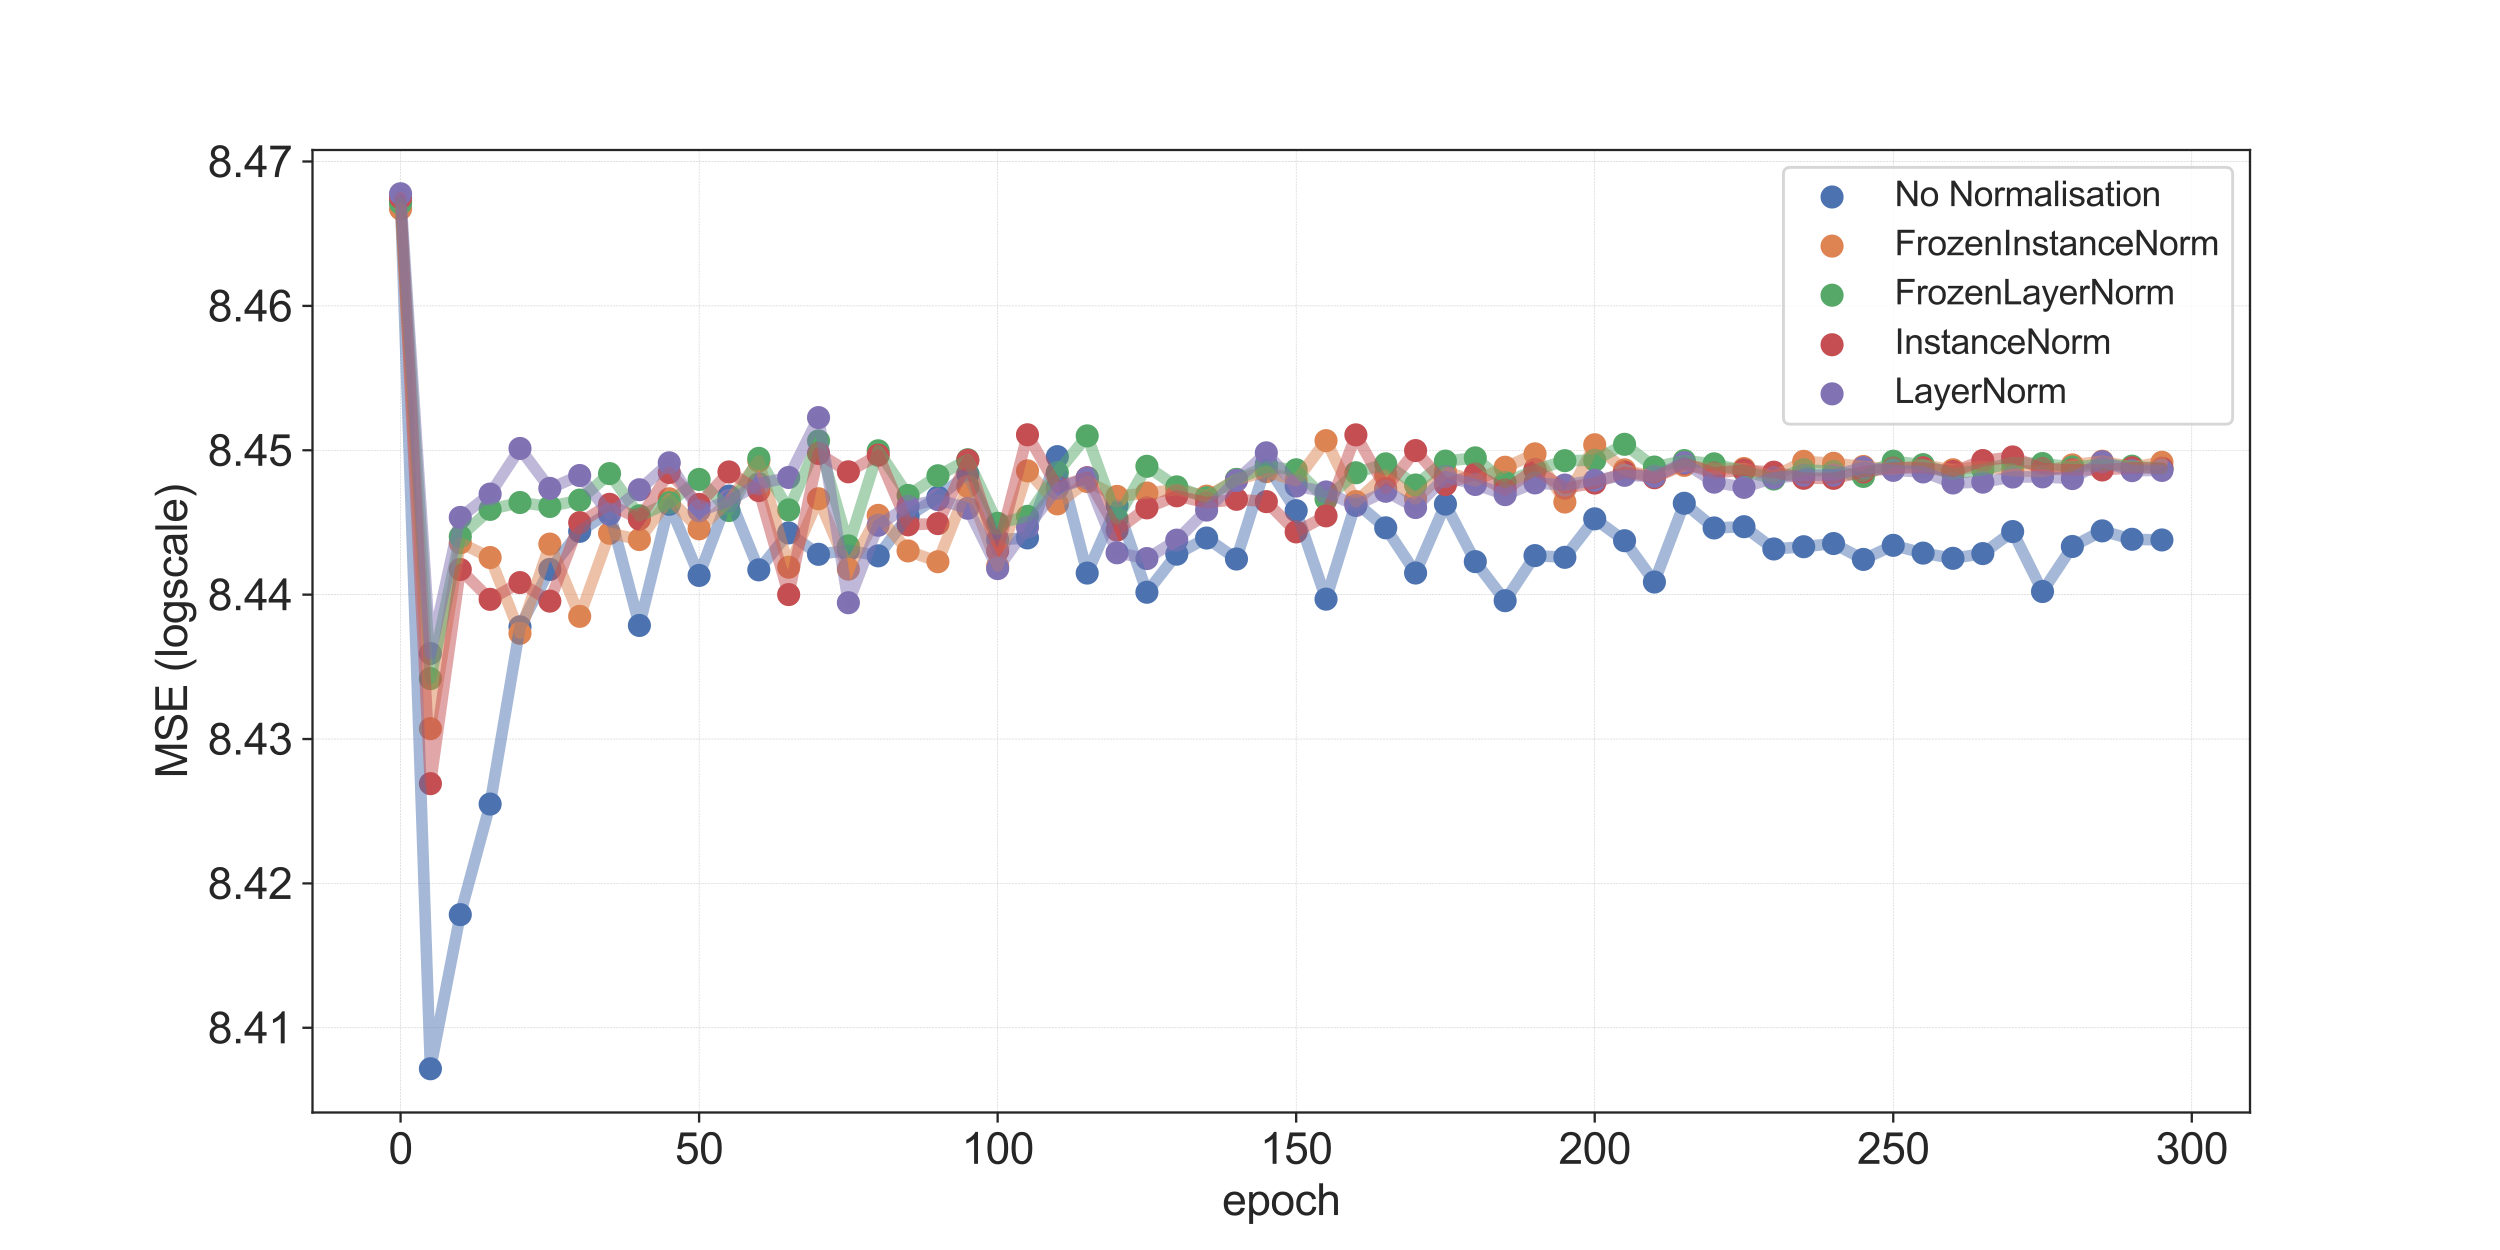 <?xml version="1.0" encoding="utf-8" standalone="no"?>
<!DOCTYPE svg PUBLIC "-//W3C//DTD SVG 1.1//EN"
  "http://www.w3.org/Graphics/SVG/1.1/DTD/svg11.dtd">
<svg xmlns:xlink="http://www.w3.org/1999/xlink" width="864pt" height="432pt" viewBox="0 0 864 432" xmlns="http://www.w3.org/2000/svg" version="1.1">
 <defs>
  <style type="text/css">*{stroke-linejoin: round; stroke-linecap: butt}</style>
 </defs>
 <g id="figure_1">
  <g id="patch_1">
   <path d="M 0 432 
L 864 432 
L 864 0 
L 0 0 
z
" style="fill: #ffffff"/>
  </g>
  <g id="axes_1">
   <g id="patch_2">
    <path d="M 108 384.48 
L 777.6 384.48 
L 777.6 51.84 
L 108 51.84 
z
" style="fill: #ffffff"/>
   </g>
   <g id="matplotlib.axis_1">
    <g id="xtick_1">
     <g id="line2d_1">
      <path d="M 138.436 384.48 
L 138.436 51.84 
" clip-path="url(#p70fc1e19e1)" style="fill: none; stroke-dasharray: 0.74,0.32; stroke-dashoffset: 0; stroke: #cccccc; stroke-width: 0.2"/>
     </g>
     <g id="line2d_2">
      <defs>
       <path id="m69aabeddbb" d="M 0 0 
L 0 3.5 
" style="stroke: #262626; stroke-width: 0.8"/>
      </defs>
      <g>
       <use xlink:href="#m69aabeddbb" x="138.436" y="384.48" style="fill: #262626; stroke: #262626; stroke-width: 0.8"/>
      </g>
     </g>
     <g id="text_1">
      <!-- 0 -->
      <g style="fill: #262626" transform="translate(134.266 402.217) scale(0.15 -0.15)">
       <defs>
        <path id="ArialMT-30" d="M 266 2259 
Q 266 3072 433 3567 
Q 600 4063 929 4331 
Q 1259 4600 1759 4600 
Q 2128 4600 2406 4451 
Q 2684 4303 2865 4023 
Q 3047 3744 3150 3342 
Q 3253 2941 3253 2259 
Q 3253 1453 3087 958 
Q 2922 463 2592 192 
Q 2263 -78 1759 -78 
Q 1097 -78 719 397 
Q 266 969 266 2259 
z
M 844 2259 
Q 844 1131 1108 757 
Q 1372 384 1759 384 
Q 2147 384 2411 759 
Q 2675 1134 2675 2259 
Q 2675 3391 2411 3762 
Q 2147 4134 1753 4134 
Q 1366 4134 1134 3806 
Q 844 3388 844 2259 
z
" transform="scale(0.016)"/>
       </defs>
       <use xlink:href="#ArialMT-30"/>
      </g>
     </g>
    </g>
    <g id="xtick_2">
     <g id="line2d_3">
      <path d="M 241.61 384.48 
L 241.61 51.84 
" clip-path="url(#p70fc1e19e1)" style="fill: none; stroke-dasharray: 0.74,0.32; stroke-dashoffset: 0; stroke: #cccccc; stroke-width: 0.2"/>
     </g>
     <g id="line2d_4">
      <g>
       <use xlink:href="#m69aabeddbb" x="241.61" y="384.48" style="fill: #262626; stroke: #262626; stroke-width: 0.8"/>
      </g>
     </g>
     <g id="text_2">
      <!-- 50 -->
      <g style="fill: #262626" transform="translate(233.269 402.217) scale(0.15 -0.15)">
       <defs>
        <path id="ArialMT-35" d="M 266 1200 
L 856 1250 
Q 922 819 1161 601 
Q 1400 384 1738 384 
Q 2144 384 2425 690 
Q 2706 997 2706 1503 
Q 2706 1984 2436 2262 
Q 2166 2541 1728 2541 
Q 1456 2541 1237 2417 
Q 1019 2294 894 2097 
L 366 2166 
L 809 4519 
L 3088 4519 
L 3088 3981 
L 1259 3981 
L 1013 2750 
Q 1425 3038 1878 3038 
Q 2478 3038 2890 2622 
Q 3303 2206 3303 1553 
Q 3303 931 2941 478 
Q 2500 -78 1738 -78 
Q 1113 -78 717 272 
Q 322 622 266 1200 
z
" transform="scale(0.016)"/>
       </defs>
       <use xlink:href="#ArialMT-35"/>
       <use xlink:href="#ArialMT-30" x="55.615"/>
      </g>
     </g>
    </g>
    <g id="xtick_3">
     <g id="line2d_5">
      <path d="M 344.785 384.48 
L 344.785 51.84 
" clip-path="url(#p70fc1e19e1)" style="fill: none; stroke-dasharray: 0.74,0.32; stroke-dashoffset: 0; stroke: #cccccc; stroke-width: 0.2"/>
     </g>
     <g id="line2d_6">
      <g>
       <use xlink:href="#m69aabeddbb" x="344.785" y="384.48" style="fill: #262626; stroke: #262626; stroke-width: 0.8"/>
      </g>
     </g>
     <g id="text_3">
      <!-- 100 -->
      <g style="fill: #262626" transform="translate(332.272 402.217) scale(0.15 -0.15)">
       <defs>
        <path id="ArialMT-31" d="M 2384 0 
L 1822 0 
L 1822 3584 
Q 1619 3391 1289 3197 
Q 959 3003 697 2906 
L 697 3450 
Q 1169 3672 1522 3987 
Q 1875 4303 2022 4600 
L 2384 4600 
L 2384 0 
z
" transform="scale(0.016)"/>
       </defs>
       <use xlink:href="#ArialMT-31"/>
       <use xlink:href="#ArialMT-30" x="55.615"/>
       <use xlink:href="#ArialMT-30" x="111.23"/>
      </g>
     </g>
    </g>
    <g id="xtick_4">
     <g id="line2d_7">
      <path d="M 447.959 384.48 
L 447.959 51.84 
" clip-path="url(#p70fc1e19e1)" style="fill: none; stroke-dasharray: 0.74,0.32; stroke-dashoffset: 0; stroke: #cccccc; stroke-width: 0.2"/>
     </g>
     <g id="line2d_8">
      <g>
       <use xlink:href="#m69aabeddbb" x="447.959" y="384.48" style="fill: #262626; stroke: #262626; stroke-width: 0.8"/>
      </g>
     </g>
     <g id="text_4">
      <!-- 150 -->
      <g style="fill: #262626" transform="translate(435.447 402.217) scale(0.15 -0.15)">
       <use xlink:href="#ArialMT-31"/>
       <use xlink:href="#ArialMT-35" x="55.615"/>
       <use xlink:href="#ArialMT-30" x="111.23"/>
      </g>
     </g>
    </g>
    <g id="xtick_5">
     <g id="line2d_9">
      <path d="M 551.133 384.48 
L 551.133 51.84 
" clip-path="url(#p70fc1e19e1)" style="fill: none; stroke-dasharray: 0.74,0.32; stroke-dashoffset: 0; stroke: #cccccc; stroke-width: 0.2"/>
     </g>
     <g id="line2d_10">
      <g>
       <use xlink:href="#m69aabeddbb" x="551.133" y="384.48" style="fill: #262626; stroke: #262626; stroke-width: 0.8"/>
      </g>
     </g>
     <g id="text_5">
      <!-- 200 -->
      <g style="fill: #262626" transform="translate(538.621 402.217) scale(0.15 -0.15)">
       <defs>
        <path id="ArialMT-32" d="M 3222 541 
L 3222 0 
L 194 0 
Q 188 203 259 391 
Q 375 700 629 1000 
Q 884 1300 1366 1694 
Q 2113 2306 2375 2664 
Q 2638 3022 2638 3341 
Q 2638 3675 2398 3904 
Q 2159 4134 1775 4134 
Q 1369 4134 1125 3890 
Q 881 3647 878 3216 
L 300 3275 
Q 359 3922 746 4261 
Q 1134 4600 1788 4600 
Q 2447 4600 2831 4234 
Q 3216 3869 3216 3328 
Q 3216 3053 3103 2787 
Q 2991 2522 2730 2228 
Q 2469 1934 1863 1422 
Q 1356 997 1212 845 
Q 1069 694 975 541 
L 3222 541 
z
" transform="scale(0.016)"/>
       </defs>
       <use xlink:href="#ArialMT-32"/>
       <use xlink:href="#ArialMT-30" x="55.615"/>
       <use xlink:href="#ArialMT-30" x="111.23"/>
      </g>
     </g>
    </g>
    <g id="xtick_6">
     <g id="line2d_11">
      <path d="M 654.307 384.48 
L 654.307 51.84 
" clip-path="url(#p70fc1e19e1)" style="fill: none; stroke-dasharray: 0.74,0.32; stroke-dashoffset: 0; stroke: #cccccc; stroke-width: 0.2"/>
     </g>
     <g id="line2d_12">
      <g>
       <use xlink:href="#m69aabeddbb" x="654.307" y="384.48" style="fill: #262626; stroke: #262626; stroke-width: 0.8"/>
      </g>
     </g>
     <g id="text_6">
      <!-- 250 -->
      <g style="fill: #262626" transform="translate(641.795 402.217) scale(0.15 -0.15)">
       <use xlink:href="#ArialMT-32"/>
       <use xlink:href="#ArialMT-35" x="55.615"/>
       <use xlink:href="#ArialMT-30" x="111.23"/>
      </g>
     </g>
    </g>
    <g id="xtick_7">
     <g id="line2d_13">
      <path d="M 757.481 384.48 
L 757.481 51.84 
" clip-path="url(#p70fc1e19e1)" style="fill: none; stroke-dasharray: 0.74,0.32; stroke-dashoffset: 0; stroke: #cccccc; stroke-width: 0.2"/>
     </g>
     <g id="line2d_14">
      <g>
       <use xlink:href="#m69aabeddbb" x="757.481" y="384.48" style="fill: #262626; stroke: #262626; stroke-width: 0.8"/>
      </g>
     </g>
     <g id="text_7">
      <!-- 300 -->
      <g style="fill: #262626" transform="translate(744.969 402.217) scale(0.15 -0.15)">
       <defs>
        <path id="ArialMT-33" d="M 269 1209 
L 831 1284 
Q 928 806 1161 595 
Q 1394 384 1728 384 
Q 2125 384 2398 659 
Q 2672 934 2672 1341 
Q 2672 1728 2419 1979 
Q 2166 2231 1775 2231 
Q 1616 2231 1378 2169 
L 1441 2663 
Q 1497 2656 1531 2656 
Q 1891 2656 2178 2843 
Q 2466 3031 2466 3422 
Q 2466 3731 2256 3934 
Q 2047 4138 1716 4138 
Q 1388 4138 1169 3931 
Q 950 3725 888 3313 
L 325 3413 
Q 428 3978 793 4289 
Q 1159 4600 1703 4600 
Q 2078 4600 2393 4439 
Q 2709 4278 2876 4000 
Q 3044 3722 3044 3409 
Q 3044 3113 2884 2869 
Q 2725 2625 2413 2481 
Q 2819 2388 3044 2092 
Q 3269 1797 3269 1353 
Q 3269 753 2831 336 
Q 2394 -81 1725 -81 
Q 1122 -81 723 278 
Q 325 638 269 1209 
z
" transform="scale(0.016)"/>
       </defs>
       <use xlink:href="#ArialMT-33"/>
       <use xlink:href="#ArialMT-30" x="55.615"/>
       <use xlink:href="#ArialMT-30" x="111.23"/>
      </g>
     </g>
    </g>
    <g id="text_8">
     <!-- epoch -->
     <g style="fill: #262626" transform="translate(422.367 419.935) scale(0.15 -0.15)">
      <defs>
       <path id="ArialMT-65" d="M 2694 1069 
L 3275 997 
Q 3138 488 2766 206 
Q 2394 -75 1816 -75 
Q 1088 -75 661 373 
Q 234 822 234 1631 
Q 234 2469 665 2931 
Q 1097 3394 1784 3394 
Q 2450 3394 2872 2941 
Q 3294 2488 3294 1666 
Q 3294 1616 3291 1516 
L 816 1516 
Q 847 969 1125 678 
Q 1403 388 1819 388 
Q 2128 388 2347 550 
Q 2566 713 2694 1069 
z
M 847 1978 
L 2700 1978 
Q 2663 2397 2488 2606 
Q 2219 2931 1791 2931 
Q 1403 2931 1139 2672 
Q 875 2413 847 1978 
z
" transform="scale(0.016)"/>
       <path id="ArialMT-70" d="M 422 -1272 
L 422 3319 
L 934 3319 
L 934 2888 
Q 1116 3141 1344 3267 
Q 1572 3394 1897 3394 
Q 2322 3394 2647 3175 
Q 2972 2956 3137 2557 
Q 3303 2159 3303 1684 
Q 3303 1175 3120 767 
Q 2938 359 2589 142 
Q 2241 -75 1856 -75 
Q 1575 -75 1351 44 
Q 1128 163 984 344 
L 984 -1272 
L 422 -1272 
z
M 931 1641 
Q 931 1000 1190 694 
Q 1450 388 1819 388 
Q 2194 388 2461 705 
Q 2728 1022 2728 1688 
Q 2728 2322 2467 2637 
Q 2206 2953 1844 2953 
Q 1484 2953 1207 2617 
Q 931 2281 931 1641 
z
" transform="scale(0.016)"/>
       <path id="ArialMT-6f" d="M 213 1659 
Q 213 2581 725 3025 
Q 1153 3394 1769 3394 
Q 2453 3394 2887 2945 
Q 3322 2497 3322 1706 
Q 3322 1066 3130 698 
Q 2938 331 2570 128 
Q 2203 -75 1769 -75 
Q 1072 -75 642 372 
Q 213 819 213 1659 
z
M 791 1659 
Q 791 1022 1069 705 
Q 1347 388 1769 388 
Q 2188 388 2466 706 
Q 2744 1025 2744 1678 
Q 2744 2294 2464 2611 
Q 2184 2928 1769 2928 
Q 1347 2928 1069 2612 
Q 791 2297 791 1659 
z
" transform="scale(0.016)"/>
       <path id="ArialMT-63" d="M 2588 1216 
L 3141 1144 
Q 3050 572 2676 248 
Q 2303 -75 1759 -75 
Q 1078 -75 664 370 
Q 250 816 250 1647 
Q 250 2184 428 2587 
Q 606 2991 970 3192 
Q 1334 3394 1763 3394 
Q 2303 3394 2647 3120 
Q 2991 2847 3088 2344 
L 2541 2259 
Q 2463 2594 2264 2762 
Q 2066 2931 1784 2931 
Q 1359 2931 1093 2626 
Q 828 2322 828 1663 
Q 828 994 1084 691 
Q 1341 388 1753 388 
Q 2084 388 2306 591 
Q 2528 794 2588 1216 
z
" transform="scale(0.016)"/>
       <path id="ArialMT-68" d="M 422 0 
L 422 4581 
L 984 4581 
L 984 2938 
Q 1378 3394 1978 3394 
Q 2347 3394 2619 3248 
Q 2891 3103 3008 2847 
Q 3125 2591 3125 2103 
L 3125 0 
L 2563 0 
L 2563 2103 
Q 2563 2525 2380 2717 
Q 2197 2909 1863 2909 
Q 1613 2909 1392 2779 
Q 1172 2650 1078 2428 
Q 984 2206 984 1816 
L 984 0 
L 422 0 
z
" transform="scale(0.016)"/>
      </defs>
      <use xlink:href="#ArialMT-65"/>
      <use xlink:href="#ArialMT-70" x="55.615"/>
      <use xlink:href="#ArialMT-6f" x="111.23"/>
      <use xlink:href="#ArialMT-63" x="166.846"/>
      <use xlink:href="#ArialMT-68" x="216.846"/>
     </g>
    </g>
   </g>
   <g id="matplotlib.axis_2">
    <g id="ytick_1">
     <g id="line2d_15">
      <path d="M 108 355.199 
L 777.6 355.199 
" clip-path="url(#p70fc1e19e1)" style="fill: none; stroke-dasharray: 0.74,0.32; stroke-dashoffset: 0; stroke: #cccccc; stroke-width: 0.2"/>
     </g>
     <g id="line2d_16">
      <defs>
       <path id="m7df93c9fe1" d="M 0 0 
L -3.5 0 
" style="stroke: #262626; stroke-width: 0.8"/>
      </defs>
      <g>
       <use xlink:href="#m7df93c9fe1" x="108" y="355.199" style="fill: #262626; stroke: #262626; stroke-width: 0.8"/>
      </g>
     </g>
     <g id="text_9">
      <!-- 8.41 -->
      <g style="fill: #262626" transform="translate(71.809 360.567) scale(0.15 -0.15)">
       <defs>
        <path id="ArialMT-38" d="M 1131 2484 
Q 781 2613 612 2850 
Q 444 3088 444 3419 
Q 444 3919 803 4259 
Q 1163 4600 1759 4600 
Q 2359 4600 2725 4251 
Q 3091 3903 3091 3403 
Q 3091 3084 2923 2848 
Q 2756 2613 2416 2484 
Q 2838 2347 3058 2040 
Q 3278 1734 3278 1309 
Q 3278 722 2862 322 
Q 2447 -78 1769 -78 
Q 1091 -78 675 323 
Q 259 725 259 1325 
Q 259 1772 486 2073 
Q 713 2375 1131 2484 
z
M 1019 3438 
Q 1019 3113 1228 2906 
Q 1438 2700 1772 2700 
Q 2097 2700 2305 2904 
Q 2513 3109 2513 3406 
Q 2513 3716 2298 3927 
Q 2084 4138 1766 4138 
Q 1444 4138 1231 3931 
Q 1019 3725 1019 3438 
z
M 838 1322 
Q 838 1081 952 856 
Q 1066 631 1291 507 
Q 1516 384 1775 384 
Q 2178 384 2440 643 
Q 2703 903 2703 1303 
Q 2703 1709 2433 1975 
Q 2163 2241 1756 2241 
Q 1359 2241 1098 1978 
Q 838 1716 838 1322 
z
" transform="scale(0.016)"/>
        <path id="ArialMT-2e" d="M 581 0 
L 581 641 
L 1222 641 
L 1222 0 
L 581 0 
z
" transform="scale(0.016)"/>
        <path id="ArialMT-34" d="M 2069 0 
L 2069 1097 
L 81 1097 
L 81 1613 
L 2172 4581 
L 2631 4581 
L 2631 1613 
L 3250 1613 
L 3250 1097 
L 2631 1097 
L 2631 0 
L 2069 0 
z
M 2069 1613 
L 2069 3678 
L 634 1613 
L 2069 1613 
z
" transform="scale(0.016)"/>
       </defs>
       <use xlink:href="#ArialMT-38"/>
       <use xlink:href="#ArialMT-2e" x="55.615"/>
       <use xlink:href="#ArialMT-34" x="83.398"/>
       <use xlink:href="#ArialMT-31" x="139.014"/>
      </g>
     </g>
    </g>
    <g id="ytick_2">
     <g id="line2d_17">
      <path d="M 108 305.302 
L 777.6 305.302 
" clip-path="url(#p70fc1e19e1)" style="fill: none; stroke-dasharray: 0.74,0.32; stroke-dashoffset: 0; stroke: #cccccc; stroke-width: 0.2"/>
     </g>
     <g id="line2d_18">
      <g>
       <use xlink:href="#m7df93c9fe1" x="108" y="305.302" style="fill: #262626; stroke: #262626; stroke-width: 0.8"/>
      </g>
     </g>
     <g id="text_10">
      <!-- 8.42 -->
      <g style="fill: #262626" transform="translate(71.809 310.671) scale(0.15 -0.15)">
       <use xlink:href="#ArialMT-38"/>
       <use xlink:href="#ArialMT-2e" x="55.615"/>
       <use xlink:href="#ArialMT-34" x="83.398"/>
       <use xlink:href="#ArialMT-32" x="139.014"/>
      </g>
     </g>
    </g>
    <g id="ytick_3">
     <g id="line2d_19">
      <path d="M 108 255.406 
L 777.6 255.406 
" clip-path="url(#p70fc1e19e1)" style="fill: none; stroke-dasharray: 0.74,0.32; stroke-dashoffset: 0; stroke: #cccccc; stroke-width: 0.2"/>
     </g>
     <g id="line2d_20">
      <g>
       <use xlink:href="#m7df93c9fe1" x="108" y="255.406" style="fill: #262626; stroke: #262626; stroke-width: 0.8"/>
      </g>
     </g>
     <g id="text_11">
      <!-- 8.43 -->
      <g style="fill: #262626" transform="translate(71.809 260.774) scale(0.15 -0.15)">
       <use xlink:href="#ArialMT-38"/>
       <use xlink:href="#ArialMT-2e" x="55.615"/>
       <use xlink:href="#ArialMT-34" x="83.398"/>
       <use xlink:href="#ArialMT-33" x="139.014"/>
      </g>
     </g>
    </g>
    <g id="ytick_4">
     <g id="line2d_21">
      <path d="M 108 205.509 
L 777.6 205.509 
" clip-path="url(#p70fc1e19e1)" style="fill: none; stroke-dasharray: 0.74,0.32; stroke-dashoffset: 0; stroke: #cccccc; stroke-width: 0.2"/>
     </g>
     <g id="line2d_22">
      <g>
       <use xlink:href="#m7df93c9fe1" x="108" y="205.509" style="fill: #262626; stroke: #262626; stroke-width: 0.8"/>
      </g>
     </g>
     <g id="text_12">
      <!-- 8.44 -->
      <g style="fill: #262626" transform="translate(71.809 210.878) scale(0.15 -0.15)">
       <use xlink:href="#ArialMT-38"/>
       <use xlink:href="#ArialMT-2e" x="55.615"/>
       <use xlink:href="#ArialMT-34" x="83.398"/>
       <use xlink:href="#ArialMT-34" x="139.014"/>
      </g>
     </g>
    </g>
    <g id="ytick_5">
     <g id="line2d_23">
      <path d="M 108 155.613 
L 777.6 155.613 
" clip-path="url(#p70fc1e19e1)" style="fill: none; stroke-dasharray: 0.74,0.32; stroke-dashoffset: 0; stroke: #cccccc; stroke-width: 0.2"/>
     </g>
     <g id="line2d_24">
      <g>
       <use xlink:href="#m7df93c9fe1" x="108" y="155.613" style="fill: #262626; stroke: #262626; stroke-width: 0.8"/>
      </g>
     </g>
     <g id="text_13">
      <!-- 8.45 -->
      <g style="fill: #262626" transform="translate(71.809 160.981) scale(0.15 -0.15)">
       <use xlink:href="#ArialMT-38"/>
       <use xlink:href="#ArialMT-2e" x="55.615"/>
       <use xlink:href="#ArialMT-34" x="83.398"/>
       <use xlink:href="#ArialMT-35" x="139.014"/>
      </g>
     </g>
    </g>
    <g id="ytick_6">
     <g id="line2d_25">
      <path d="M 108 105.716 
L 777.6 105.716 
" clip-path="url(#p70fc1e19e1)" style="fill: none; stroke-dasharray: 0.74,0.32; stroke-dashoffset: 0; stroke: #cccccc; stroke-width: 0.2"/>
     </g>
     <g id="line2d_26">
      <g>
       <use xlink:href="#m7df93c9fe1" x="108" y="105.716" style="fill: #262626; stroke: #262626; stroke-width: 0.8"/>
      </g>
     </g>
     <g id="text_14">
      <!-- 8.46 -->
      <g style="fill: #262626" transform="translate(71.809 111.085) scale(0.15 -0.15)">
       <defs>
        <path id="ArialMT-36" d="M 3184 3459 
L 2625 3416 
Q 2550 3747 2413 3897 
Q 2184 4138 1850 4138 
Q 1581 4138 1378 3988 
Q 1113 3794 959 3422 
Q 806 3050 800 2363 
Q 1003 2672 1297 2822 
Q 1591 2972 1913 2972 
Q 2475 2972 2870 2558 
Q 3266 2144 3266 1488 
Q 3266 1056 3080 686 
Q 2894 316 2569 119 
Q 2244 -78 1831 -78 
Q 1128 -78 684 439 
Q 241 956 241 2144 
Q 241 3472 731 4075 
Q 1159 4600 1884 4600 
Q 2425 4600 2770 4297 
Q 3116 3994 3184 3459 
z
M 888 1484 
Q 888 1194 1011 928 
Q 1134 663 1356 523 
Q 1578 384 1822 384 
Q 2178 384 2434 671 
Q 2691 959 2691 1453 
Q 2691 1928 2437 2201 
Q 2184 2475 1800 2475 
Q 1419 2475 1153 2201 
Q 888 1928 888 1484 
z
" transform="scale(0.016)"/>
       </defs>
       <use xlink:href="#ArialMT-38"/>
       <use xlink:href="#ArialMT-2e" x="55.615"/>
       <use xlink:href="#ArialMT-34" x="83.398"/>
       <use xlink:href="#ArialMT-36" x="139.014"/>
      </g>
     </g>
    </g>
    <g id="ytick_7">
     <g id="line2d_27">
      <path d="M 108 55.82 
L 777.6 55.82 
" clip-path="url(#p70fc1e19e1)" style="fill: none; stroke-dasharray: 0.74,0.32; stroke-dashoffset: 0; stroke: #cccccc; stroke-width: 0.2"/>
     </g>
     <g id="line2d_28">
      <g>
       <use xlink:href="#m7df93c9fe1" x="108" y="55.82" style="fill: #262626; stroke: #262626; stroke-width: 0.8"/>
      </g>
     </g>
     <g id="text_15">
      <!-- 8.47 -->
      <g style="fill: #262626" transform="translate(71.809 61.188) scale(0.15 -0.15)">
       <defs>
        <path id="ArialMT-37" d="M 303 3981 
L 303 4522 
L 3269 4522 
L 3269 4084 
Q 2831 3619 2401 2847 
Q 1972 2075 1738 1259 
Q 1569 684 1522 0 
L 944 0 
Q 953 541 1156 1306 
Q 1359 2072 1739 2783 
Q 2119 3494 2547 3981 
L 303 3981 
z
" transform="scale(0.016)"/>
       </defs>
       <use xlink:href="#ArialMT-38"/>
       <use xlink:href="#ArialMT-2e" x="55.615"/>
       <use xlink:href="#ArialMT-34" x="83.398"/>
       <use xlink:href="#ArialMT-37" x="139.014"/>
      </g>
     </g>
    </g>
    <g id="text_16">
     <!-- MSE (logscale) -->
     <g style="fill: #262626" transform="translate(64.652 269.006) rotate(-90) scale(0.15 -0.15)">
      <defs>
       <path id="ArialMT-4d" d="M 475 0 
L 475 4581 
L 1388 4581 
L 2472 1338 
Q 2622 884 2691 659 
Q 2769 909 2934 1394 
L 4031 4581 
L 4847 4581 
L 4847 0 
L 4263 0 
L 4263 3834 
L 2931 0 
L 2384 0 
L 1059 3900 
L 1059 0 
L 475 0 
z
" transform="scale(0.016)"/>
       <path id="ArialMT-53" d="M 288 1472 
L 859 1522 
Q 900 1178 1048 958 
Q 1197 738 1509 602 
Q 1822 466 2213 466 
Q 2559 466 2825 569 
Q 3091 672 3220 851 
Q 3350 1031 3350 1244 
Q 3350 1459 3225 1620 
Q 3100 1781 2813 1891 
Q 2628 1963 1997 2114 
Q 1366 2266 1113 2400 
Q 784 2572 623 2826 
Q 463 3081 463 3397 
Q 463 3744 659 4045 
Q 856 4347 1234 4503 
Q 1613 4659 2075 4659 
Q 2584 4659 2973 4495 
Q 3363 4331 3572 4012 
Q 3781 3694 3797 3291 
L 3216 3247 
Q 3169 3681 2898 3903 
Q 2628 4125 2100 4125 
Q 1550 4125 1298 3923 
Q 1047 3722 1047 3438 
Q 1047 3191 1225 3031 
Q 1400 2872 2139 2705 
Q 2878 2538 3153 2413 
Q 3553 2228 3743 1945 
Q 3934 1663 3934 1294 
Q 3934 928 3725 604 
Q 3516 281 3123 101 
Q 2731 -78 2241 -78 
Q 1619 -78 1198 103 
Q 778 284 539 648 
Q 300 1013 288 1472 
z
" transform="scale(0.016)"/>
       <path id="ArialMT-45" d="M 506 0 
L 506 4581 
L 3819 4581 
L 3819 4041 
L 1113 4041 
L 1113 2638 
L 3647 2638 
L 3647 2100 
L 1113 2100 
L 1113 541 
L 3925 541 
L 3925 0 
L 506 0 
z
" transform="scale(0.016)"/>
       <path id="ArialMT-20" transform="scale(0.016)"/>
       <path id="ArialMT-28" d="M 1497 -1347 
Q 1031 -759 709 28 
Q 388 816 388 1659 
Q 388 2403 628 3084 
Q 909 3875 1497 4659 
L 1900 4659 
Q 1522 4009 1400 3731 
Q 1209 3300 1100 2831 
Q 966 2247 966 1656 
Q 966 153 1900 -1347 
L 1497 -1347 
z
" transform="scale(0.016)"/>
       <path id="ArialMT-6c" d="M 409 0 
L 409 4581 
L 972 4581 
L 972 0 
L 409 0 
z
" transform="scale(0.016)"/>
       <path id="ArialMT-67" d="M 319 -275 
L 866 -356 
Q 900 -609 1056 -725 
Q 1266 -881 1628 -881 
Q 2019 -881 2231 -725 
Q 2444 -569 2519 -288 
Q 2563 -116 2559 434 
Q 2191 0 1641 0 
Q 956 0 581 494 
Q 206 988 206 1678 
Q 206 2153 378 2554 
Q 550 2956 876 3175 
Q 1203 3394 1644 3394 
Q 2231 3394 2613 2919 
L 2613 3319 
L 3131 3319 
L 3131 450 
Q 3131 -325 2973 -648 
Q 2816 -972 2473 -1159 
Q 2131 -1347 1631 -1347 
Q 1038 -1347 672 -1080 
Q 306 -813 319 -275 
z
M 784 1719 
Q 784 1066 1043 766 
Q 1303 466 1694 466 
Q 2081 466 2343 764 
Q 2606 1063 2606 1700 
Q 2606 2309 2336 2618 
Q 2066 2928 1684 2928 
Q 1309 2928 1046 2623 
Q 784 2319 784 1719 
z
" transform="scale(0.016)"/>
       <path id="ArialMT-73" d="M 197 991 
L 753 1078 
Q 800 744 1014 566 
Q 1228 388 1613 388 
Q 2000 388 2187 545 
Q 2375 703 2375 916 
Q 2375 1106 2209 1216 
Q 2094 1291 1634 1406 
Q 1016 1563 777 1677 
Q 538 1791 414 1992 
Q 291 2194 291 2438 
Q 291 2659 392 2848 
Q 494 3038 669 3163 
Q 800 3259 1026 3326 
Q 1253 3394 1513 3394 
Q 1903 3394 2198 3281 
Q 2494 3169 2634 2976 
Q 2775 2784 2828 2463 
L 2278 2388 
Q 2241 2644 2061 2787 
Q 1881 2931 1553 2931 
Q 1166 2931 1000 2803 
Q 834 2675 834 2503 
Q 834 2394 903 2306 
Q 972 2216 1119 2156 
Q 1203 2125 1616 2013 
Q 2213 1853 2448 1751 
Q 2684 1650 2818 1456 
Q 2953 1263 2953 975 
Q 2953 694 2789 445 
Q 2625 197 2315 61 
Q 2006 -75 1616 -75 
Q 969 -75 630 194 
Q 291 463 197 991 
z
" transform="scale(0.016)"/>
       <path id="ArialMT-61" d="M 2588 409 
Q 2275 144 1986 34 
Q 1697 -75 1366 -75 
Q 819 -75 525 192 
Q 231 459 231 875 
Q 231 1119 342 1320 
Q 453 1522 633 1644 
Q 813 1766 1038 1828 
Q 1203 1872 1538 1913 
Q 2219 1994 2541 2106 
Q 2544 2222 2544 2253 
Q 2544 2597 2384 2738 
Q 2169 2928 1744 2928 
Q 1347 2928 1158 2789 
Q 969 2650 878 2297 
L 328 2372 
Q 403 2725 575 2942 
Q 747 3159 1072 3276 
Q 1397 3394 1825 3394 
Q 2250 3394 2515 3294 
Q 2781 3194 2906 3042 
Q 3031 2891 3081 2659 
Q 3109 2516 3109 2141 
L 3109 1391 
Q 3109 606 3145 398 
Q 3181 191 3288 0 
L 2700 0 
Q 2613 175 2588 409 
z
M 2541 1666 
Q 2234 1541 1622 1453 
Q 1275 1403 1131 1340 
Q 988 1278 909 1158 
Q 831 1038 831 891 
Q 831 666 1001 516 
Q 1172 366 1500 366 
Q 1825 366 2078 508 
Q 2331 650 2450 897 
Q 2541 1088 2541 1459 
L 2541 1666 
z
" transform="scale(0.016)"/>
       <path id="ArialMT-29" d="M 791 -1347 
L 388 -1347 
Q 1322 153 1322 1656 
Q 1322 2244 1188 2822 
Q 1081 3291 891 3722 
Q 769 4003 388 4659 
L 791 4659 
Q 1378 3875 1659 3084 
Q 1900 2403 1900 1659 
Q 1900 816 1576 28 
Q 1253 -759 791 -1347 
z
" transform="scale(0.016)"/>
      </defs>
      <use xlink:href="#ArialMT-4d"/>
      <use xlink:href="#ArialMT-53" x="83.301"/>
      <use xlink:href="#ArialMT-45" x="150"/>
      <use xlink:href="#ArialMT-20" x="216.699"/>
      <use xlink:href="#ArialMT-28" x="244.482"/>
      <use xlink:href="#ArialMT-6c" x="277.783"/>
      <use xlink:href="#ArialMT-6f" x="300"/>
      <use xlink:href="#ArialMT-67" x="355.615"/>
      <use xlink:href="#ArialMT-73" x="411.23"/>
      <use xlink:href="#ArialMT-63" x="461.23"/>
      <use xlink:href="#ArialMT-61" x="511.23"/>
      <use xlink:href="#ArialMT-6c" x="566.846"/>
      <use xlink:href="#ArialMT-65" x="589.062"/>
      <use xlink:href="#ArialMT-29" x="644.678"/>
     </g>
    </g>
   </g>
   <g id="PathCollection_1">
    <defs>
     <path id="m3914014852" d="M 0 3 
C 0.796 3 1.559 2.684 2.121 2.121 
C 2.684 1.559 3 0.796 3 0 
C 3 -0.796 2.684 -1.559 2.121 -2.121 
C 1.559 -2.684 0.796 -3 0 -3 
C -0.796 -3 -1.559 -2.684 -2.121 -2.121 
C -2.684 -1.559 -3 -0.796 -3 0 
C -3 0.796 -2.684 1.559 -2.121 2.121 
C -1.559 2.684 -0.796 3 0 3 
z
" style="stroke: #4c72b0; stroke-width: 2"/>
    </defs>
    <g clip-path="url(#p70fc1e19e1)">
     <use xlink:href="#m3914014852" x="138.436" y="69.484" style="fill: #4c72b0; stroke: #4c72b0; stroke-width: 2"/>
     <use xlink:href="#m3914014852" x="148.754" y="369.36" style="fill: #4c72b0; stroke: #4c72b0; stroke-width: 2"/>
     <use xlink:href="#m3914014852" x="159.071" y="316.097" style="fill: #4c72b0; stroke: #4c72b0; stroke-width: 2"/>
     <use xlink:href="#m3914014852" x="169.389" y="277.883" style="fill: #4c72b0; stroke: #4c72b0; stroke-width: 2"/>
     <use xlink:href="#m3914014852" x="179.706" y="216.635" style="fill: #4c72b0; stroke: #4c72b0; stroke-width: 2"/>
     <use xlink:href="#m3914014852" x="190.023" y="196.79" style="fill: #4c72b0; stroke: #4c72b0; stroke-width: 2"/>
     <use xlink:href="#m3914014852" x="200.341" y="183.632" style="fill: #4c72b0; stroke: #4c72b0; stroke-width: 2"/>
     <use xlink:href="#m3914014852" x="210.658" y="176.989" style="fill: #4c72b0; stroke: #4c72b0; stroke-width: 2"/>
     <use xlink:href="#m3914014852" x="220.976" y="216.157" style="fill: #4c72b0; stroke: #4c72b0; stroke-width: 2"/>
     <use xlink:href="#m3914014852" x="231.293" y="174.257" style="fill: #4c72b0; stroke: #4c72b0; stroke-width: 2"/>
     <use xlink:href="#m3914014852" x="241.61" y="198.87" style="fill: #4c72b0; stroke: #4c72b0; stroke-width: 2"/>
     <use xlink:href="#m3914014852" x="251.928" y="171.443" style="fill: #4c72b0; stroke: #4c72b0; stroke-width: 2"/>
     <use xlink:href="#m3914014852" x="262.245" y="196.945" style="fill: #4c72b0; stroke: #4c72b0; stroke-width: 2"/>
     <use xlink:href="#m3914014852" x="272.563" y="184.173" style="fill: #4c72b0; stroke: #4c72b0; stroke-width: 2"/>
     <use xlink:href="#m3914014852" x="282.88" y="191.573" style="fill: #4c72b0; stroke: #4c72b0; stroke-width: 2"/>
     <use xlink:href="#m3914014852" x="293.198" y="190.189" style="fill: #4c72b0; stroke: #4c72b0; stroke-width: 2"/>
     <use xlink:href="#m3914014852" x="303.515" y="192.098" style="fill: #4c72b0; stroke: #4c72b0; stroke-width: 2"/>
     <use xlink:href="#m3914014852" x="313.832" y="178.442" style="fill: #4c72b0; stroke: #4c72b0; stroke-width: 2"/>
     <use xlink:href="#m3914014852" x="324.15" y="171.798" style="fill: #4c72b0; stroke: #4c72b0; stroke-width: 2"/>
     <use xlink:href="#m3914014852" x="334.467" y="163.811" style="fill: #4c72b0; stroke: #4c72b0; stroke-width: 2"/>
     <use xlink:href="#m3914014852" x="344.785" y="186.544" style="fill: #4c72b0; stroke: #4c72b0; stroke-width: 2"/>
     <use xlink:href="#m3914014852" x="355.102" y="185.901" style="fill: #4c72b0; stroke: #4c72b0; stroke-width: 2"/>
     <use xlink:href="#m3914014852" x="365.419" y="157.814" style="fill: #4c72b0; stroke: #4c72b0; stroke-width: 2"/>
     <use xlink:href="#m3914014852" x="375.737" y="198.052" style="fill: #4c72b0; stroke: #4c72b0; stroke-width: 2"/>
     <use xlink:href="#m3914014852" x="386.054" y="174.654" style="fill: #4c72b0; stroke: #4c72b0; stroke-width: 2"/>
     <use xlink:href="#m3914014852" x="396.372" y="204.681" style="fill: #4c72b0; stroke: #4c72b0; stroke-width: 2"/>
     <use xlink:href="#m3914014852" x="406.689" y="191.52" style="fill: #4c72b0; stroke: #4c72b0; stroke-width: 2"/>
     <use xlink:href="#m3914014852" x="417.006" y="185.943" style="fill: #4c72b0; stroke: #4c72b0; stroke-width: 2"/>
     <use xlink:href="#m3914014852" x="427.324" y="193.197" style="fill: #4c72b0; stroke: #4c72b0; stroke-width: 2"/>
     <use xlink:href="#m3914014852" x="437.641" y="160.487" style="fill: #4c72b0; stroke: #4c72b0; stroke-width: 2"/>
     <use xlink:href="#m3914014852" x="447.959" y="176.489" style="fill: #4c72b0; stroke: #4c72b0; stroke-width: 2"/>
     <use xlink:href="#m3914014852" x="458.276" y="207.07" style="fill: #4c72b0; stroke: #4c72b0; stroke-width: 2"/>
     <use xlink:href="#m3914014852" x="468.594" y="173.701" style="fill: #4c72b0; stroke: #4c72b0; stroke-width: 2"/>
     <use xlink:href="#m3914014852" x="478.911" y="182.416" style="fill: #4c72b0; stroke: #4c72b0; stroke-width: 2"/>
     <use xlink:href="#m3914014852" x="489.228" y="198.032" style="fill: #4c72b0; stroke: #4c72b0; stroke-width: 2"/>
     <use xlink:href="#m3914014852" x="499.546" y="174.23" style="fill: #4c72b0; stroke: #4c72b0; stroke-width: 2"/>
     <use xlink:href="#m3914014852" x="509.863" y="194.096" style="fill: #4c72b0; stroke: #4c72b0; stroke-width: 2"/>
     <use xlink:href="#m3914014852" x="520.181" y="207.599" style="fill: #4c72b0; stroke: #4c72b0; stroke-width: 2"/>
     <use xlink:href="#m3914014852" x="530.498" y="192.015" style="fill: #4c72b0; stroke: #4c72b0; stroke-width: 2"/>
     <use xlink:href="#m3914014852" x="540.815" y="192.614" style="fill: #4c72b0; stroke: #4c72b0; stroke-width: 2"/>
     <use xlink:href="#m3914014852" x="551.133" y="179.309" style="fill: #4c72b0; stroke: #4c72b0; stroke-width: 2"/>
     <use xlink:href="#m3914014852" x="561.45" y="186.868" style="fill: #4c72b0; stroke: #4c72b0; stroke-width: 2"/>
     <use xlink:href="#m3914014852" x="571.768" y="201.151" style="fill: #4c72b0; stroke: #4c72b0; stroke-width: 2"/>
     <use xlink:href="#m3914014852" x="582.085" y="173.929" style="fill: #4c72b0; stroke: #4c72b0; stroke-width: 2"/>
     <use xlink:href="#m3914014852" x="592.402" y="182.462" style="fill: #4c72b0; stroke: #4c72b0; stroke-width: 2"/>
     <use xlink:href="#m3914014852" x="602.72" y="182.031" style="fill: #4c72b0; stroke: #4c72b0; stroke-width: 2"/>
     <use xlink:href="#m3914014852" x="613.037" y="189.726" style="fill: #4c72b0; stroke: #4c72b0; stroke-width: 2"/>
     <use xlink:href="#m3914014852" x="623.355" y="188.946" style="fill: #4c72b0; stroke: #4c72b0; stroke-width: 2"/>
     <use xlink:href="#m3914014852" x="633.672" y="187.846" style="fill: #4c72b0; stroke: #4c72b0; stroke-width: 2"/>
     <use xlink:href="#m3914014852" x="643.99" y="193.339" style="fill: #4c72b0; stroke: #4c72b0; stroke-width: 2"/>
     <use xlink:href="#m3914014852" x="654.307" y="188.469" style="fill: #4c72b0; stroke: #4c72b0; stroke-width: 2"/>
     <use xlink:href="#m3914014852" x="664.624" y="191.155" style="fill: #4c72b0; stroke: #4c72b0; stroke-width: 2"/>
     <use xlink:href="#m3914014852" x="674.942" y="192.96" style="fill: #4c72b0; stroke: #4c72b0; stroke-width: 2"/>
     <use xlink:href="#m3914014852" x="685.259" y="191.321" style="fill: #4c72b0; stroke: #4c72b0; stroke-width: 2"/>
     <use xlink:href="#m3914014852" x="695.577" y="183.71" style="fill: #4c72b0; stroke: #4c72b0; stroke-width: 2"/>
     <use xlink:href="#m3914014852" x="705.894" y="204.43" style="fill: #4c72b0; stroke: #4c72b0; stroke-width: 2"/>
     <use xlink:href="#m3914014852" x="716.211" y="188.864" style="fill: #4c72b0; stroke: #4c72b0; stroke-width: 2"/>
     <use xlink:href="#m3914014852" x="726.529" y="183.472" style="fill: #4c72b0; stroke: #4c72b0; stroke-width: 2"/>
     <use xlink:href="#m3914014852" x="736.846" y="186.381" style="fill: #4c72b0; stroke: #4c72b0; stroke-width: 2"/>
     <use xlink:href="#m3914014852" x="747.164" y="186.609" style="fill: #4c72b0; stroke: #4c72b0; stroke-width: 2"/>
    </g>
   </g>
   <g id="PathCollection_2">
    <defs>
     <path id="m9455232a19" d="M 0 3 
C 0.796 3 1.559 2.684 2.121 2.121 
C 2.684 1.559 3 0.796 3 0 
C 3 -0.796 2.684 -1.559 2.121 -2.121 
C 1.559 -2.684 0.796 -3 0 -3 
C -0.796 -3 -1.559 -2.684 -2.121 -2.121 
C -2.684 -1.559 -3 -0.796 -3 0 
C -3 0.796 -2.684 1.559 -2.121 2.121 
C -1.559 2.684 -0.796 3 0 3 
z
" style="stroke: #dd8452; stroke-width: 2"/>
    </defs>
    <g clip-path="url(#p70fc1e19e1)">
     <use xlink:href="#m9455232a19" x="138.436" y="72.203" style="fill: #dd8452; stroke: #dd8452; stroke-width: 2"/>
     <use xlink:href="#m9455232a19" x="148.754" y="251.822" style="fill: #dd8452; stroke: #dd8452; stroke-width: 2"/>
     <use xlink:href="#m9455232a19" x="159.071" y="187.588" style="fill: #dd8452; stroke: #dd8452; stroke-width: 2"/>
     <use xlink:href="#m9455232a19" x="169.389" y="192.686" style="fill: #dd8452; stroke: #dd8452; stroke-width: 2"/>
     <use xlink:href="#m9455232a19" x="179.706" y="218.855" style="fill: #dd8452; stroke: #dd8452; stroke-width: 2"/>
     <use xlink:href="#m9455232a19" x="190.023" y="188.043" style="fill: #dd8452; stroke: #dd8452; stroke-width: 2"/>
     <use xlink:href="#m9455232a19" x="200.341" y="213.01" style="fill: #dd8452; stroke: #dd8452; stroke-width: 2"/>
     <use xlink:href="#m9455232a19" x="210.658" y="184.297" style="fill: #dd8452; stroke: #dd8452; stroke-width: 2"/>
     <use xlink:href="#m9455232a19" x="220.976" y="186.47" style="fill: #dd8452; stroke: #dd8452; stroke-width: 2"/>
     <use xlink:href="#m9455232a19" x="231.293" y="172.369" style="fill: #dd8452; stroke: #dd8452; stroke-width: 2"/>
     <use xlink:href="#m9455232a19" x="241.61" y="182.759" style="fill: #dd8452; stroke: #dd8452; stroke-width: 2"/>
     <use xlink:href="#m9455232a19" x="251.928" y="173.194" style="fill: #dd8452; stroke: #dd8452; stroke-width: 2"/>
     <use xlink:href="#m9455232a19" x="262.245" y="159.292" style="fill: #dd8452; stroke: #dd8452; stroke-width: 2"/>
     <use xlink:href="#m9455232a19" x="272.563" y="196.021" style="fill: #dd8452; stroke: #dd8452; stroke-width: 2"/>
     <use xlink:href="#m9455232a19" x="282.88" y="172.374" style="fill: #dd8452; stroke: #dd8452; stroke-width: 2"/>
     <use xlink:href="#m9455232a19" x="293.198" y="196.706" style="fill: #dd8452; stroke: #dd8452; stroke-width: 2"/>
     <use xlink:href="#m9455232a19" x="303.515" y="178.109" style="fill: #dd8452; stroke: #dd8452; stroke-width: 2"/>
     <use xlink:href="#m9455232a19" x="313.832" y="190.399" style="fill: #dd8452; stroke: #dd8452; stroke-width: 2"/>
     <use xlink:href="#m9455232a19" x="324.15" y="194.127" style="fill: #dd8452; stroke: #dd8452; stroke-width: 2"/>
     <use xlink:href="#m9455232a19" x="334.467" y="168.13" style="fill: #dd8452; stroke: #dd8452; stroke-width: 2"/>
     <use xlink:href="#m9455232a19" x="344.785" y="195.675" style="fill: #dd8452; stroke: #dd8452; stroke-width: 2"/>
     <use xlink:href="#m9455232a19" x="355.102" y="162.734" style="fill: #dd8452; stroke: #dd8452; stroke-width: 2"/>
     <use xlink:href="#m9455232a19" x="365.419" y="174.133" style="fill: #dd8452; stroke: #dd8452; stroke-width: 2"/>
     <use xlink:href="#m9455232a19" x="375.737" y="166.415" style="fill: #dd8452; stroke: #dd8452; stroke-width: 2"/>
     <use xlink:href="#m9455232a19" x="386.054" y="171.553" style="fill: #dd8452; stroke: #dd8452; stroke-width: 2"/>
     <use xlink:href="#m9455232a19" x="396.372" y="170.379" style="fill: #dd8452; stroke: #dd8452; stroke-width: 2"/>
     <use xlink:href="#m9455232a19" x="406.689" y="169.198" style="fill: #dd8452; stroke: #dd8452; stroke-width: 2"/>
     <use xlink:href="#m9455232a19" x="417.006" y="171.477" style="fill: #dd8452; stroke: #dd8452; stroke-width: 2"/>
     <use xlink:href="#m9455232a19" x="427.324" y="165.759" style="fill: #dd8452; stroke: #dd8452; stroke-width: 2"/>
     <use xlink:href="#m9455232a19" x="437.641" y="162.981" style="fill: #dd8452; stroke: #dd8452; stroke-width: 2"/>
     <use xlink:href="#m9455232a19" x="447.959" y="166.11" style="fill: #dd8452; stroke: #dd8452; stroke-width: 2"/>
     <use xlink:href="#m9455232a19" x="458.276" y="152.288" style="fill: #dd8452; stroke: #dd8452; stroke-width: 2"/>
     <use xlink:href="#m9455232a19" x="468.594" y="173.344" style="fill: #dd8452; stroke: #dd8452; stroke-width: 2"/>
     <use xlink:href="#m9455232a19" x="478.911" y="164.011" style="fill: #dd8452; stroke: #dd8452; stroke-width: 2"/>
     <use xlink:href="#m9455232a19" x="489.228" y="172.454" style="fill: #dd8452; stroke: #dd8452; stroke-width: 2"/>
     <use xlink:href="#m9455232a19" x="499.546" y="163.075" style="fill: #dd8452; stroke: #dd8452; stroke-width: 2"/>
     <use xlink:href="#m9455232a19" x="509.863" y="166.154" style="fill: #dd8452; stroke: #dd8452; stroke-width: 2"/>
     <use xlink:href="#m9455232a19" x="520.181" y="161.48" style="fill: #dd8452; stroke: #dd8452; stroke-width: 2"/>
     <use xlink:href="#m9455232a19" x="530.498" y="156.85" style="fill: #dd8452; stroke: #dd8452; stroke-width: 2"/>
     <use xlink:href="#m9455232a19" x="540.815" y="173.499" style="fill: #dd8452; stroke: #dd8452; stroke-width: 2"/>
     <use xlink:href="#m9455232a19" x="551.133" y="153.711" style="fill: #dd8452; stroke: #dd8452; stroke-width: 2"/>
     <use xlink:href="#m9455232a19" x="561.45" y="162.386" style="fill: #dd8452; stroke: #dd8452; stroke-width: 2"/>
     <use xlink:href="#m9455232a19" x="571.768" y="164.899" style="fill: #dd8452; stroke: #dd8452; stroke-width: 2"/>
     <use xlink:href="#m9455232a19" x="582.085" y="160.843" style="fill: #dd8452; stroke: #dd8452; stroke-width: 2"/>
     <use xlink:href="#m9455232a19" x="592.402" y="162.111" style="fill: #dd8452; stroke: #dd8452; stroke-width: 2"/>
     <use xlink:href="#m9455232a19" x="602.72" y="161.92" style="fill: #dd8452; stroke: #dd8452; stroke-width: 2"/>
     <use xlink:href="#m9455232a19" x="613.037" y="164.679" style="fill: #dd8452; stroke: #dd8452; stroke-width: 2"/>
     <use xlink:href="#m9455232a19" x="623.355" y="159.434" style="fill: #dd8452; stroke: #dd8452; stroke-width: 2"/>
     <use xlink:href="#m9455232a19" x="633.672" y="160.122" style="fill: #dd8452; stroke: #dd8452; stroke-width: 2"/>
     <use xlink:href="#m9455232a19" x="643.99" y="161.207" style="fill: #dd8452; stroke: #dd8452; stroke-width: 2"/>
     <use xlink:href="#m9455232a19" x="654.307" y="162.146" style="fill: #dd8452; stroke: #dd8452; stroke-width: 2"/>
     <use xlink:href="#m9455232a19" x="664.624" y="160.727" style="fill: #dd8452; stroke: #dd8452; stroke-width: 2"/>
     <use xlink:href="#m9455232a19" x="674.942" y="162.341" style="fill: #dd8452; stroke: #dd8452; stroke-width: 2"/>
     <use xlink:href="#m9455232a19" x="685.259" y="161.237" style="fill: #dd8452; stroke: #dd8452; stroke-width: 2"/>
     <use xlink:href="#m9455232a19" x="695.577" y="162.637" style="fill: #dd8452; stroke: #dd8452; stroke-width: 2"/>
     <use xlink:href="#m9455232a19" x="705.894" y="162.982" style="fill: #dd8452; stroke: #dd8452; stroke-width: 2"/>
     <use xlink:href="#m9455232a19" x="716.211" y="160.674" style="fill: #dd8452; stroke: #dd8452; stroke-width: 2"/>
     <use xlink:href="#m9455232a19" x="726.529" y="159.389" style="fill: #dd8452; stroke: #dd8452; stroke-width: 2"/>
     <use xlink:href="#m9455232a19" x="736.846" y="161.393" style="fill: #dd8452; stroke: #dd8452; stroke-width: 2"/>
     <use xlink:href="#m9455232a19" x="747.164" y="159.764" style="fill: #dd8452; stroke: #dd8452; stroke-width: 2"/>
    </g>
   </g>
   <g id="PathCollection_3">
    <defs>
     <path id="mc169e7ae3a" d="M 0 3 
C 0.796 3 1.559 2.684 2.121 2.121 
C 2.684 1.559 3 0.796 3 0 
C 3 -0.796 2.684 -1.559 2.121 -2.121 
C 1.559 -2.684 0.796 -3 0 -3 
C -0.796 -3 -1.559 -2.684 -2.121 -2.121 
C -2.684 -1.559 -3 -0.796 -3 0 
C -3 0.796 -2.684 1.559 -2.121 2.121 
C -1.559 2.684 -0.796 3 0 3 
z
" style="stroke: #55a868; stroke-width: 2"/>
    </defs>
    <g clip-path="url(#p70fc1e19e1)">
     <use xlink:href="#mc169e7ae3a" x="138.436" y="70.292" style="fill: #55a868; stroke: #55a868; stroke-width: 2"/>
     <use xlink:href="#mc169e7ae3a" x="148.754" y="234.526" style="fill: #55a868; stroke: #55a868; stroke-width: 2"/>
     <use xlink:href="#mc169e7ae3a" x="159.071" y="185.423" style="fill: #55a868; stroke: #55a868; stroke-width: 2"/>
     <use xlink:href="#mc169e7ae3a" x="169.389" y="176.04" style="fill: #55a868; stroke: #55a868; stroke-width: 2"/>
     <use xlink:href="#mc169e7ae3a" x="179.706" y="173.666" style="fill: #55a868; stroke: #55a868; stroke-width: 2"/>
     <use xlink:href="#mc169e7ae3a" x="190.023" y="175.04" style="fill: #55a868; stroke: #55a868; stroke-width: 2"/>
     <use xlink:href="#mc169e7ae3a" x="200.341" y="172.832" style="fill: #55a868; stroke: #55a868; stroke-width: 2"/>
     <use xlink:href="#mc169e7ae3a" x="210.658" y="163.669" style="fill: #55a868; stroke: #55a868; stroke-width: 2"/>
     <use xlink:href="#mc169e7ae3a" x="220.976" y="178.256" style="fill: #55a868; stroke: #55a868; stroke-width: 2"/>
     <use xlink:href="#mc169e7ae3a" x="231.293" y="173.751" style="fill: #55a868; stroke: #55a868; stroke-width: 2"/>
     <use xlink:href="#mc169e7ae3a" x="241.61" y="165.685" style="fill: #55a868; stroke: #55a868; stroke-width: 2"/>
     <use xlink:href="#mc169e7ae3a" x="251.928" y="176.441" style="fill: #55a868; stroke: #55a868; stroke-width: 2"/>
     <use xlink:href="#mc169e7ae3a" x="262.245" y="158.402" style="fill: #55a868; stroke: #55a868; stroke-width: 2"/>
     <use xlink:href="#mc169e7ae3a" x="272.563" y="176.224" style="fill: #55a868; stroke: #55a868; stroke-width: 2"/>
     <use xlink:href="#mc169e7ae3a" x="282.88" y="152.384" style="fill: #55a868; stroke: #55a868; stroke-width: 2"/>
     <use xlink:href="#mc169e7ae3a" x="293.198" y="188.663" style="fill: #55a868; stroke: #55a868; stroke-width: 2"/>
     <use xlink:href="#mc169e7ae3a" x="303.515" y="155.79" style="fill: #55a868; stroke: #55a868; stroke-width: 2"/>
     <use xlink:href="#mc169e7ae3a" x="313.832" y="171.22" style="fill: #55a868; stroke: #55a868; stroke-width: 2"/>
     <use xlink:href="#mc169e7ae3a" x="324.15" y="164.421" style="fill: #55a868; stroke: #55a868; stroke-width: 2"/>
     <use xlink:href="#mc169e7ae3a" x="334.467" y="158.885" style="fill: #55a868; stroke: #55a868; stroke-width: 2"/>
     <use xlink:href="#mc169e7ae3a" x="344.785" y="180.849" style="fill: #55a868; stroke: #55a868; stroke-width: 2"/>
     <use xlink:href="#mc169e7ae3a" x="355.102" y="178.46" style="fill: #55a868; stroke: #55a868; stroke-width: 2"/>
     <use xlink:href="#mc169e7ae3a" x="365.419" y="163.304" style="fill: #55a868; stroke: #55a868; stroke-width: 2"/>
     <use xlink:href="#mc169e7ae3a" x="375.737" y="150.642" style="fill: #55a868; stroke: #55a868; stroke-width: 2"/>
     <use xlink:href="#mc169e7ae3a" x="386.054" y="179.281" style="fill: #55a868; stroke: #55a868; stroke-width: 2"/>
     <use xlink:href="#mc169e7ae3a" x="396.372" y="161.147" style="fill: #55a868; stroke: #55a868; stroke-width: 2"/>
     <use xlink:href="#mc169e7ae3a" x="406.689" y="168.262" style="fill: #55a868; stroke: #55a868; stroke-width: 2"/>
     <use xlink:href="#mc169e7ae3a" x="417.006" y="172.042" style="fill: #55a868; stroke: #55a868; stroke-width: 2"/>
     <use xlink:href="#mc169e7ae3a" x="427.324" y="165.672" style="fill: #55a868; stroke: #55a868; stroke-width: 2"/>
     <use xlink:href="#mc169e7ae3a" x="437.641" y="161.256" style="fill: #55a868; stroke: #55a868; stroke-width: 2"/>
     <use xlink:href="#mc169e7ae3a" x="447.959" y="162.362" style="fill: #55a868; stroke: #55a868; stroke-width: 2"/>
     <use xlink:href="#mc169e7ae3a" x="458.276" y="172.495" style="fill: #55a868; stroke: #55a868; stroke-width: 2"/>
     <use xlink:href="#mc169e7ae3a" x="468.594" y="163.386" style="fill: #55a868; stroke: #55a868; stroke-width: 2"/>
     <use xlink:href="#mc169e7ae3a" x="478.911" y="160.3" style="fill: #55a868; stroke: #55a868; stroke-width: 2"/>
     <use xlink:href="#mc169e7ae3a" x="489.228" y="167.622" style="fill: #55a868; stroke: #55a868; stroke-width: 2"/>
     <use xlink:href="#mc169e7ae3a" x="499.546" y="159.353" style="fill: #55a868; stroke: #55a868; stroke-width: 2"/>
     <use xlink:href="#mc169e7ae3a" x="509.863" y="158.24" style="fill: #55a868; stroke: #55a868; stroke-width: 2"/>
     <use xlink:href="#mc169e7ae3a" x="520.181" y="166.736" style="fill: #55a868; stroke: #55a868; stroke-width: 2"/>
     <use xlink:href="#mc169e7ae3a" x="530.498" y="162.51" style="fill: #55a868; stroke: #55a868; stroke-width: 2"/>
     <use xlink:href="#mc169e7ae3a" x="540.815" y="159.205" style="fill: #55a868; stroke: #55a868; stroke-width: 2"/>
     <use xlink:href="#mc169e7ae3a" x="551.133" y="159.066" style="fill: #55a868; stroke: #55a868; stroke-width: 2"/>
     <use xlink:href="#mc169e7ae3a" x="561.45" y="153.554" style="fill: #55a868; stroke: #55a868; stroke-width: 2"/>
     <use xlink:href="#mc169e7ae3a" x="571.768" y="161.415" style="fill: #55a868; stroke: #55a868; stroke-width: 2"/>
     <use xlink:href="#mc169e7ae3a" x="582.085" y="159.176" style="fill: #55a868; stroke: #55a868; stroke-width: 2"/>
     <use xlink:href="#mc169e7ae3a" x="592.402" y="160.306" style="fill: #55a868; stroke: #55a868; stroke-width: 2"/>
     <use xlink:href="#mc169e7ae3a" x="602.72" y="162.75" style="fill: #55a868; stroke: #55a868; stroke-width: 2"/>
     <use xlink:href="#mc169e7ae3a" x="613.037" y="165.556" style="fill: #55a868; stroke: #55a868; stroke-width: 2"/>
     <use xlink:href="#mc169e7ae3a" x="623.355" y="162.307" style="fill: #55a868; stroke: #55a868; stroke-width: 2"/>
     <use xlink:href="#mc169e7ae3a" x="633.672" y="162.935" style="fill: #55a868; stroke: #55a868; stroke-width: 2"/>
     <use xlink:href="#mc169e7ae3a" x="643.99" y="164.651" style="fill: #55a868; stroke: #55a868; stroke-width: 2"/>
     <use xlink:href="#mc169e7ae3a" x="654.307" y="159.395" style="fill: #55a868; stroke: #55a868; stroke-width: 2"/>
     <use xlink:href="#mc169e7ae3a" x="664.624" y="160.603" style="fill: #55a868; stroke: #55a868; stroke-width: 2"/>
     <use xlink:href="#mc169e7ae3a" x="674.942" y="163.83" style="fill: #55a868; stroke: #55a868; stroke-width: 2"/>
     <use xlink:href="#mc169e7ae3a" x="685.259" y="162.295" style="fill: #55a868; stroke: #55a868; stroke-width: 2"/>
     <use xlink:href="#mc169e7ae3a" x="695.577" y="159.882" style="fill: #55a868; stroke: #55a868; stroke-width: 2"/>
     <use xlink:href="#mc169e7ae3a" x="705.894" y="160.197" style="fill: #55a868; stroke: #55a868; stroke-width: 2"/>
     <use xlink:href="#mc169e7ae3a" x="716.211" y="161.401" style="fill: #55a868; stroke: #55a868; stroke-width: 2"/>
     <use xlink:href="#mc169e7ae3a" x="726.529" y="160.581" style="fill: #55a868; stroke: #55a868; stroke-width: 2"/>
     <use xlink:href="#mc169e7ae3a" x="736.846" y="161.106" style="fill: #55a868; stroke: #55a868; stroke-width: 2"/>
     <use xlink:href="#mc169e7ae3a" x="747.164" y="161.965" style="fill: #55a868; stroke: #55a868; stroke-width: 2"/>
    </g>
   </g>
   <g id="PathCollection_4">
    <defs>
     <path id="m6edae12d89" d="M 0 3 
C 0.796 3 1.559 2.684 2.121 2.121 
C 2.684 1.559 3 0.796 3 0 
C 3 -0.796 2.684 -1.559 2.121 -2.121 
C 1.559 -2.684 0.796 -3 0 -3 
C -0.796 -3 -1.559 -2.684 -2.121 -2.121 
C -2.684 -1.559 -3 -0.796 -3 0 
C -3 0.796 -2.684 1.559 -2.121 2.121 
C -1.559 2.684 -0.796 3 0 3 
z
" style="stroke: #c44e52; stroke-width: 2"/>
    </defs>
    <g clip-path="url(#p70fc1e19e1)">
     <use xlink:href="#m6edae12d89" x="138.436" y="68.337" style="fill: #c44e52; stroke: #c44e52; stroke-width: 2"/>
     <use xlink:href="#m6edae12d89" x="148.754" y="270.832" style="fill: #c44e52; stroke: #c44e52; stroke-width: 2"/>
     <use xlink:href="#m6edae12d89" x="159.071" y="196.818" style="fill: #c44e52; stroke: #c44e52; stroke-width: 2"/>
     <use xlink:href="#m6edae12d89" x="169.389" y="207.137" style="fill: #c44e52; stroke: #c44e52; stroke-width: 2"/>
     <use xlink:href="#m6edae12d89" x="179.706" y="201.339" style="fill: #c44e52; stroke: #c44e52; stroke-width: 2"/>
     <use xlink:href="#m6edae12d89" x="190.023" y="207.743" style="fill: #c44e52; stroke: #c44e52; stroke-width: 2"/>
     <use xlink:href="#m6edae12d89" x="200.341" y="180.634" style="fill: #c44e52; stroke: #c44e52; stroke-width: 2"/>
     <use xlink:href="#m6edae12d89" x="210.658" y="174.304" style="fill: #c44e52; stroke: #c44e52; stroke-width: 2"/>
     <use xlink:href="#m6edae12d89" x="220.976" y="179.404" style="fill: #c44e52; stroke: #c44e52; stroke-width: 2"/>
     <use xlink:href="#m6edae12d89" x="231.293" y="163.287" style="fill: #c44e52; stroke: #c44e52; stroke-width: 2"/>
     <use xlink:href="#m6edae12d89" x="241.61" y="174.35" style="fill: #c44e52; stroke: #c44e52; stroke-width: 2"/>
     <use xlink:href="#m6edae12d89" x="251.928" y="163.103" style="fill: #c44e52; stroke: #c44e52; stroke-width: 2"/>
     <use xlink:href="#m6edae12d89" x="262.245" y="169.549" style="fill: #c44e52; stroke: #c44e52; stroke-width: 2"/>
     <use xlink:href="#m6edae12d89" x="272.563" y="205.482" style="fill: #c44e52; stroke: #c44e52; stroke-width: 2"/>
     <use xlink:href="#m6edae12d89" x="282.88" y="156.703" style="fill: #c44e52; stroke: #c44e52; stroke-width: 2"/>
     <use xlink:href="#m6edae12d89" x="293.198" y="163.063" style="fill: #c44e52; stroke: #c44e52; stroke-width: 2"/>
     <use xlink:href="#m6edae12d89" x="303.515" y="157.291" style="fill: #c44e52; stroke: #c44e52; stroke-width: 2"/>
     <use xlink:href="#m6edae12d89" x="313.832" y="181.384" style="fill: #c44e52; stroke: #c44e52; stroke-width: 2"/>
     <use xlink:href="#m6edae12d89" x="324.15" y="180.958" style="fill: #c44e52; stroke: #c44e52; stroke-width: 2"/>
     <use xlink:href="#m6edae12d89" x="334.467" y="159.083" style="fill: #c44e52; stroke: #c44e52; stroke-width: 2"/>
     <use xlink:href="#m6edae12d89" x="344.785" y="190.377" style="fill: #c44e52; stroke: #c44e52; stroke-width: 2"/>
     <use xlink:href="#m6edae12d89" x="355.102" y="150.259" style="fill: #c44e52; stroke: #c44e52; stroke-width: 2"/>
     <use xlink:href="#m6edae12d89" x="365.419" y="168.315" style="fill: #c44e52; stroke: #c44e52; stroke-width: 2"/>
     <use xlink:href="#m6edae12d89" x="375.737" y="165.088" style="fill: #c44e52; stroke: #c44e52; stroke-width: 2"/>
     <use xlink:href="#m6edae12d89" x="386.054" y="183.189" style="fill: #c44e52; stroke: #c44e52; stroke-width: 2"/>
     <use xlink:href="#m6edae12d89" x="396.372" y="175.518" style="fill: #c44e52; stroke: #c44e52; stroke-width: 2"/>
     <use xlink:href="#m6edae12d89" x="406.689" y="171.352" style="fill: #c44e52; stroke: #c44e52; stroke-width: 2"/>
     <use xlink:href="#m6edae12d89" x="417.006" y="173.763" style="fill: #c44e52; stroke: #c44e52; stroke-width: 2"/>
     <use xlink:href="#m6edae12d89" x="427.324" y="172.561" style="fill: #c44e52; stroke: #c44e52; stroke-width: 2"/>
     <use xlink:href="#m6edae12d89" x="437.641" y="173.365" style="fill: #c44e52; stroke: #c44e52; stroke-width: 2"/>
     <use xlink:href="#m6edae12d89" x="447.959" y="183.82" style="fill: #c44e52; stroke: #c44e52; stroke-width: 2"/>
     <use xlink:href="#m6edae12d89" x="458.276" y="178.277" style="fill: #c44e52; stroke: #c44e52; stroke-width: 2"/>
     <use xlink:href="#m6edae12d89" x="468.594" y="150.288" style="fill: #c44e52; stroke: #c44e52; stroke-width: 2"/>
     <use xlink:href="#m6edae12d89" x="478.911" y="168.802" style="fill: #c44e52; stroke: #c44e52; stroke-width: 2"/>
     <use xlink:href="#m6edae12d89" x="489.228" y="155.715" style="fill: #c44e52; stroke: #c44e52; stroke-width: 2"/>
     <use xlink:href="#m6edae12d89" x="499.546" y="167.481" style="fill: #c44e52; stroke: #c44e52; stroke-width: 2"/>
     <use xlink:href="#m6edae12d89" x="509.863" y="163.8" style="fill: #c44e52; stroke: #c44e52; stroke-width: 2"/>
     <use xlink:href="#m6edae12d89" x="520.181" y="169.311" style="fill: #c44e52; stroke: #c44e52; stroke-width: 2"/>
     <use xlink:href="#m6edae12d89" x="530.498" y="162.226" style="fill: #c44e52; stroke: #c44e52; stroke-width: 2"/>
     <use xlink:href="#m6edae12d89" x="540.815" y="168.711" style="fill: #c44e52; stroke: #c44e52; stroke-width: 2"/>
     <use xlink:href="#m6edae12d89" x="551.133" y="166.937" style="fill: #c44e52; stroke: #c44e52; stroke-width: 2"/>
     <use xlink:href="#m6edae12d89" x="561.45" y="163.201" style="fill: #c44e52; stroke: #c44e52; stroke-width: 2"/>
     <use xlink:href="#m6edae12d89" x="571.768" y="165.102" style="fill: #c44e52; stroke: #c44e52; stroke-width: 2"/>
     <use xlink:href="#m6edae12d89" x="582.085" y="160.125" style="fill: #c44e52; stroke: #c44e52; stroke-width: 2"/>
     <use xlink:href="#m6edae12d89" x="592.402" y="163.464" style="fill: #c44e52; stroke: #c44e52; stroke-width: 2"/>
     <use xlink:href="#m6edae12d89" x="602.72" y="162.45" style="fill: #c44e52; stroke: #c44e52; stroke-width: 2"/>
     <use xlink:href="#m6edae12d89" x="613.037" y="163.19" style="fill: #c44e52; stroke: #c44e52; stroke-width: 2"/>
     <use xlink:href="#m6edae12d89" x="623.355" y="165.291" style="fill: #c44e52; stroke: #c44e52; stroke-width: 2"/>
     <use xlink:href="#m6edae12d89" x="633.672" y="165.314" style="fill: #c44e52; stroke: #c44e52; stroke-width: 2"/>
     <use xlink:href="#m6edae12d89" x="643.99" y="163.098" style="fill: #c44e52; stroke: #c44e52; stroke-width: 2"/>
     <use xlink:href="#m6edae12d89" x="654.307" y="161.721" style="fill: #c44e52; stroke: #c44e52; stroke-width: 2"/>
     <use xlink:href="#m6edae12d89" x="664.624" y="161.658" style="fill: #c44e52; stroke: #c44e52; stroke-width: 2"/>
     <use xlink:href="#m6edae12d89" x="674.942" y="162.95" style="fill: #c44e52; stroke: #c44e52; stroke-width: 2"/>
     <use xlink:href="#m6edae12d89" x="685.259" y="159.161" style="fill: #c44e52; stroke: #c44e52; stroke-width: 2"/>
     <use xlink:href="#m6edae12d89" x="695.577" y="157.926" style="fill: #c44e52; stroke: #c44e52; stroke-width: 2"/>
     <use xlink:href="#m6edae12d89" x="705.894" y="162.004" style="fill: #c44e52; stroke: #c44e52; stroke-width: 2"/>
     <use xlink:href="#m6edae12d89" x="716.211" y="162.38" style="fill: #c44e52; stroke: #c44e52; stroke-width: 2"/>
     <use xlink:href="#m6edae12d89" x="726.529" y="162.422" style="fill: #c44e52; stroke: #c44e52; stroke-width: 2"/>
     <use xlink:href="#m6edae12d89" x="736.846" y="161.664" style="fill: #c44e52; stroke: #c44e52; stroke-width: 2"/>
     <use xlink:href="#m6edae12d89" x="747.164" y="161.846" style="fill: #c44e52; stroke: #c44e52; stroke-width: 2"/>
    </g>
   </g>
   <g id="PathCollection_5">
    <defs>
     <path id="m884f6bf051" d="M 0 3 
C 0.796 3 1.559 2.684 2.121 2.121 
C 2.684 1.559 3 0.796 3 0 
C 3 -0.796 2.684 -1.559 2.121 -2.121 
C 1.559 -2.684 0.796 -3 0 -3 
C -0.796 -3 -1.559 -2.684 -2.121 -2.121 
C -2.684 -1.559 -3 -0.796 -3 0 
C -3 0.796 -2.684 1.559 -2.121 2.121 
C -1.559 2.684 -0.796 3 0 3 
z
" style="stroke: #8172b3; stroke-width: 2"/>
    </defs>
    <g clip-path="url(#p70fc1e19e1)">
     <use xlink:href="#m884f6bf051" x="138.436" y="66.96" style="fill: #8172b3; stroke: #8172b3; stroke-width: 2"/>
     <use xlink:href="#m884f6bf051" x="148.754" y="225.86" style="fill: #8172b3; stroke: #8172b3; stroke-width: 2"/>
     <use xlink:href="#m884f6bf051" x="159.071" y="178.82" style="fill: #8172b3; stroke: #8172b3; stroke-width: 2"/>
     <use xlink:href="#m884f6bf051" x="169.389" y="170.748" style="fill: #8172b3; stroke: #8172b3; stroke-width: 2"/>
     <use xlink:href="#m884f6bf051" x="179.706" y="154.985" style="fill: #8172b3; stroke: #8172b3; stroke-width: 2"/>
     <use xlink:href="#m884f6bf051" x="190.023" y="168.784" style="fill: #8172b3; stroke: #8172b3; stroke-width: 2"/>
     <use xlink:href="#m884f6bf051" x="200.341" y="164.337" style="fill: #8172b3; stroke: #8172b3; stroke-width: 2"/>
     <use xlink:href="#m884f6bf051" x="210.658" y="177.719" style="fill: #8172b3; stroke: #8172b3; stroke-width: 2"/>
     <use xlink:href="#m884f6bf051" x="220.976" y="169.251" style="fill: #8172b3; stroke: #8172b3; stroke-width: 2"/>
     <use xlink:href="#m884f6bf051" x="231.293" y="159.952" style="fill: #8172b3; stroke: #8172b3; stroke-width: 2"/>
     <use xlink:href="#m884f6bf051" x="241.61" y="176.524" style="fill: #8172b3; stroke: #8172b3; stroke-width: 2"/>
     <use xlink:href="#m884f6bf051" x="251.928" y="173.166" style="fill: #8172b3; stroke: #8172b3; stroke-width: 2"/>
     <use xlink:href="#m884f6bf051" x="262.245" y="167.142" style="fill: #8172b3; stroke: #8172b3; stroke-width: 2"/>
     <use xlink:href="#m884f6bf051" x="272.563" y="165.014" style="fill: #8172b3; stroke: #8172b3; stroke-width: 2"/>
     <use xlink:href="#m884f6bf051" x="282.88" y="144.316" style="fill: #8172b3; stroke: #8172b3; stroke-width: 2"/>
     <use xlink:href="#m884f6bf051" x="293.198" y="208.3" style="fill: #8172b3; stroke: #8172b3; stroke-width: 2"/>
     <use xlink:href="#m884f6bf051" x="303.515" y="181.527" style="fill: #8172b3; stroke: #8172b3; stroke-width: 2"/>
     <use xlink:href="#m884f6bf051" x="313.832" y="174.961" style="fill: #8172b3; stroke: #8172b3; stroke-width: 2"/>
     <use xlink:href="#m884f6bf051" x="324.15" y="172.664" style="fill: #8172b3; stroke: #8172b3; stroke-width: 2"/>
     <use xlink:href="#m884f6bf051" x="334.467" y="175.654" style="fill: #8172b3; stroke: #8172b3; stroke-width: 2"/>
     <use xlink:href="#m884f6bf051" x="344.785" y="196.503" style="fill: #8172b3; stroke: #8172b3; stroke-width: 2"/>
     <use xlink:href="#m884f6bf051" x="355.102" y="182.197" style="fill: #8172b3; stroke: #8172b3; stroke-width: 2"/>
     <use xlink:href="#m884f6bf051" x="365.419" y="168.797" style="fill: #8172b3; stroke: #8172b3; stroke-width: 2"/>
     <use xlink:href="#m884f6bf051" x="375.737" y="165.202" style="fill: #8172b3; stroke: #8172b3; stroke-width: 2"/>
     <use xlink:href="#m884f6bf051" x="386.054" y="191.042" style="fill: #8172b3; stroke: #8172b3; stroke-width: 2"/>
     <use xlink:href="#m884f6bf051" x="396.372" y="193.038" style="fill: #8172b3; stroke: #8172b3; stroke-width: 2"/>
     <use xlink:href="#m884f6bf051" x="406.689" y="186.672" style="fill: #8172b3; stroke: #8172b3; stroke-width: 2"/>
     <use xlink:href="#m884f6bf051" x="417.006" y="176.282" style="fill: #8172b3; stroke: #8172b3; stroke-width: 2"/>
     <use xlink:href="#m884f6bf051" x="427.324" y="166.033" style="fill: #8172b3; stroke: #8172b3; stroke-width: 2"/>
     <use xlink:href="#m884f6bf051" x="437.641" y="156.501" style="fill: #8172b3; stroke: #8172b3; stroke-width: 2"/>
     <use xlink:href="#m884f6bf051" x="447.959" y="167.974" style="fill: #8172b3; stroke: #8172b3; stroke-width: 2"/>
     <use xlink:href="#m884f6bf051" x="458.276" y="170.023" style="fill: #8172b3; stroke: #8172b3; stroke-width: 2"/>
     <use xlink:href="#m884f6bf051" x="468.594" y="174.681" style="fill: #8172b3; stroke: #8172b3; stroke-width: 2"/>
     <use xlink:href="#m884f6bf051" x="478.911" y="169.776" style="fill: #8172b3; stroke: #8172b3; stroke-width: 2"/>
     <use xlink:href="#m884f6bf051" x="489.228" y="175.4" style="fill: #8172b3; stroke: #8172b3; stroke-width: 2"/>
     <use xlink:href="#m884f6bf051" x="499.546" y="164.718" style="fill: #8172b3; stroke: #8172b3; stroke-width: 2"/>
     <use xlink:href="#m884f6bf051" x="509.863" y="167.431" style="fill: #8172b3; stroke: #8172b3; stroke-width: 2"/>
     <use xlink:href="#m884f6bf051" x="520.181" y="170.942" style="fill: #8172b3; stroke: #8172b3; stroke-width: 2"/>
     <use xlink:href="#m884f6bf051" x="530.498" y="166.889" style="fill: #8172b3; stroke: #8172b3; stroke-width: 2"/>
     <use xlink:href="#m884f6bf051" x="540.815" y="167.631" style="fill: #8172b3; stroke: #8172b3; stroke-width: 2"/>
     <use xlink:href="#m884f6bf051" x="551.133" y="165.996" style="fill: #8172b3; stroke: #8172b3; stroke-width: 2"/>
     <use xlink:href="#m884f6bf051" x="561.45" y="164.272" style="fill: #8172b3; stroke: #8172b3; stroke-width: 2"/>
     <use xlink:href="#m884f6bf051" x="571.768" y="164.628" style="fill: #8172b3; stroke: #8172b3; stroke-width: 2"/>
     <use xlink:href="#m884f6bf051" x="582.085" y="159.904" style="fill: #8172b3; stroke: #8172b3; stroke-width: 2"/>
     <use xlink:href="#m884f6bf051" x="592.402" y="166.632" style="fill: #8172b3; stroke: #8172b3; stroke-width: 2"/>
     <use xlink:href="#m884f6bf051" x="602.72" y="168.429" style="fill: #8172b3; stroke: #8172b3; stroke-width: 2"/>
     <use xlink:href="#m884f6bf051" x="613.037" y="165.141" style="fill: #8172b3; stroke: #8172b3; stroke-width: 2"/>
     <use xlink:href="#m884f6bf051" x="623.355" y="164.228" style="fill: #8172b3; stroke: #8172b3; stroke-width: 2"/>
     <use xlink:href="#m884f6bf051" x="633.672" y="164.175" style="fill: #8172b3; stroke: #8172b3; stroke-width: 2"/>
     <use xlink:href="#m884f6bf051" x="643.99" y="161.609" style="fill: #8172b3; stroke: #8172b3; stroke-width: 2"/>
     <use xlink:href="#m884f6bf051" x="654.307" y="162.557" style="fill: #8172b3; stroke: #8172b3; stroke-width: 2"/>
     <use xlink:href="#m884f6bf051" x="664.624" y="163.1" style="fill: #8172b3; stroke: #8172b3; stroke-width: 2"/>
     <use xlink:href="#m884f6bf051" x="674.942" y="166.911" style="fill: #8172b3; stroke: #8172b3; stroke-width: 2"/>
     <use xlink:href="#m884f6bf051" x="685.259" y="166.629" style="fill: #8172b3; stroke: #8172b3; stroke-width: 2"/>
     <use xlink:href="#m884f6bf051" x="695.577" y="164.854" style="fill: #8172b3; stroke: #8172b3; stroke-width: 2"/>
     <use xlink:href="#m884f6bf051" x="705.894" y="164.799" style="fill: #8172b3; stroke: #8172b3; stroke-width: 2"/>
     <use xlink:href="#m884f6bf051" x="716.211" y="165.397" style="fill: #8172b3; stroke: #8172b3; stroke-width: 2"/>
     <use xlink:href="#m884f6bf051" x="726.529" y="159.577" style="fill: #8172b3; stroke: #8172b3; stroke-width: 2"/>
     <use xlink:href="#m884f6bf051" x="736.846" y="162.653" style="fill: #8172b3; stroke: #8172b3; stroke-width: 2"/>
     <use xlink:href="#m884f6bf051" x="747.164" y="162.579" style="fill: #8172b3; stroke: #8172b3; stroke-width: 2"/>
    </g>
   </g>
   <g id="line2d_29">
    <path d="M 138.436 69.484 
L 148.754 369.36 
L 159.071 316.097 
L 169.389 277.883 
L 179.706 216.635 
L 190.023 196.79 
L 200.341 183.632 
L 210.658 176.989 
L 220.976 216.157 
L 231.293 174.257 
L 241.61 198.87 
L 251.928 171.443 
L 262.245 196.945 
L 272.563 184.173 
L 282.88 191.573 
L 293.198 190.189 
L 303.515 192.098 
L 313.832 178.442 
L 324.15 171.798 
L 334.467 163.811 
L 344.785 186.544 
L 355.102 185.901 
L 365.419 157.814 
L 375.737 198.052 
L 386.054 174.654 
L 396.372 204.681 
L 406.689 191.52 
L 417.006 185.943 
L 427.324 193.197 
L 437.641 160.487 
L 447.959 176.489 
L 458.276 207.07 
L 468.594 173.701 
L 478.911 182.416 
L 489.228 198.032 
L 499.546 174.23 
L 509.863 194.096 
L 520.181 207.599 
L 530.498 192.015 
L 540.815 192.614 
L 551.133 179.309 
L 561.45 186.868 
L 571.768 201.151 
L 582.085 173.929 
L 592.402 182.462 
L 602.72 182.031 
L 613.037 189.726 
L 623.355 188.946 
L 633.672 187.846 
L 643.99 193.339 
L 654.307 188.469 
L 664.624 191.155 
L 674.942 192.96 
L 685.259 191.321 
L 695.577 183.71 
L 705.894 204.43 
L 716.211 188.864 
L 726.529 183.472 
L 736.846 186.381 
L 747.164 186.609 
" clip-path="url(#p70fc1e19e1)" style="fill: none; stroke: #4c72b0; stroke-opacity: 0.5; stroke-width: 4; stroke-linecap: round"/>
   </g>
   <g id="line2d_30">
    <path d="M 138.436 72.203 
L 148.754 251.822 
L 159.071 187.588 
L 169.389 192.686 
L 179.706 218.855 
L 190.023 188.043 
L 200.341 213.01 
L 210.658 184.297 
L 220.976 186.47 
L 231.293 172.369 
L 241.61 182.759 
L 251.928 173.194 
L 262.245 159.292 
L 272.563 196.021 
L 282.88 172.374 
L 293.198 196.706 
L 303.515 178.109 
L 313.832 190.399 
L 324.15 194.127 
L 334.467 168.13 
L 344.785 195.675 
L 355.102 162.734 
L 365.419 174.133 
L 375.737 166.415 
L 386.054 171.553 
L 396.372 170.379 
L 406.689 169.198 
L 417.006 171.477 
L 427.324 165.759 
L 437.641 162.981 
L 447.959 166.11 
L 458.276 152.288 
L 468.594 173.344 
L 478.911 164.011 
L 489.228 172.454 
L 499.546 163.075 
L 509.863 166.154 
L 520.181 161.48 
L 530.498 156.85 
L 540.815 173.499 
L 551.133 153.711 
L 561.45 162.386 
L 571.768 164.899 
L 582.085 160.843 
L 592.402 162.111 
L 602.72 161.92 
L 613.037 164.679 
L 623.355 159.434 
L 633.672 160.122 
L 643.99 161.207 
L 654.307 162.146 
L 664.624 160.727 
L 674.942 162.341 
L 685.259 161.237 
L 695.577 162.637 
L 705.894 162.982 
L 716.211 160.674 
L 726.529 159.389 
L 736.846 161.393 
L 747.164 159.764 
" clip-path="url(#p70fc1e19e1)" style="fill: none; stroke: #dd8452; stroke-opacity: 0.5; stroke-width: 4; stroke-linecap: round"/>
   </g>
   <g id="line2d_31">
    <path d="M 138.436 70.292 
L 148.754 234.526 
L 159.071 185.423 
L 169.389 176.04 
L 179.706 173.666 
L 190.023 175.04 
L 200.341 172.832 
L 210.658 163.669 
L 220.976 178.256 
L 231.293 173.751 
L 241.61 165.685 
L 251.928 176.441 
L 262.245 158.402 
L 272.563 176.224 
L 282.88 152.384 
L 293.198 188.663 
L 303.515 155.79 
L 313.832 171.22 
L 324.15 164.421 
L 334.467 158.885 
L 344.785 180.849 
L 355.102 178.46 
L 365.419 163.304 
L 375.737 150.642 
L 386.054 179.281 
L 396.372 161.147 
L 406.689 168.262 
L 417.006 172.042 
L 427.324 165.672 
L 437.641 161.256 
L 447.959 162.362 
L 458.276 172.495 
L 468.594 163.386 
L 478.911 160.3 
L 489.228 167.622 
L 499.546 159.353 
L 509.863 158.24 
L 520.181 166.736 
L 530.498 162.51 
L 540.815 159.205 
L 551.133 159.066 
L 561.45 153.554 
L 571.768 161.415 
L 582.085 159.176 
L 592.402 160.306 
L 602.72 162.75 
L 613.037 165.556 
L 623.355 162.307 
L 633.672 162.935 
L 643.99 164.651 
L 654.307 159.395 
L 664.624 160.603 
L 674.942 163.83 
L 685.259 162.295 
L 695.577 159.882 
L 705.894 160.197 
L 716.211 161.401 
L 726.529 160.581 
L 736.846 161.106 
L 747.164 161.965 
" clip-path="url(#p70fc1e19e1)" style="fill: none; stroke: #55a868; stroke-opacity: 0.5; stroke-width: 4; stroke-linecap: round"/>
   </g>
   <g id="line2d_32">
    <path d="M 138.436 68.337 
L 148.754 270.832 
L 159.071 196.818 
L 169.389 207.137 
L 179.706 201.339 
L 190.023 207.743 
L 200.341 180.634 
L 210.658 174.304 
L 220.976 179.404 
L 231.293 163.287 
L 241.61 174.35 
L 251.928 163.103 
L 262.245 169.549 
L 272.563 205.482 
L 282.88 156.703 
L 293.198 163.063 
L 303.515 157.291 
L 313.832 181.384 
L 324.15 180.958 
L 334.467 159.083 
L 344.785 190.377 
L 355.102 150.259 
L 365.419 168.315 
L 375.737 165.088 
L 386.054 183.189 
L 396.372 175.518 
L 406.689 171.352 
L 417.006 173.763 
L 427.324 172.561 
L 437.641 173.365 
L 447.959 183.82 
L 458.276 178.277 
L 468.594 150.288 
L 478.911 168.802 
L 489.228 155.715 
L 499.546 167.481 
L 509.863 163.8 
L 520.181 169.311 
L 530.498 162.226 
L 540.815 168.711 
L 551.133 166.937 
L 561.45 163.201 
L 571.768 165.102 
L 582.085 160.125 
L 592.402 163.464 
L 602.72 162.45 
L 613.037 163.19 
L 623.355 165.291 
L 633.672 165.314 
L 643.99 163.098 
L 654.307 161.721 
L 664.624 161.658 
L 674.942 162.95 
L 685.259 159.161 
L 695.577 157.926 
L 705.894 162.004 
L 716.211 162.38 
L 726.529 162.422 
L 736.846 161.664 
L 747.164 161.846 
" clip-path="url(#p70fc1e19e1)" style="fill: none; stroke: #c44e52; stroke-opacity: 0.5; stroke-width: 4; stroke-linecap: round"/>
   </g>
   <g id="line2d_33">
    <path d="M 138.436 66.96 
L 148.754 225.86 
L 159.071 178.82 
L 169.389 170.748 
L 179.706 154.985 
L 190.023 168.784 
L 200.341 164.337 
L 210.658 177.719 
L 220.976 169.251 
L 231.293 159.952 
L 241.61 176.524 
L 251.928 173.166 
L 262.245 167.142 
L 272.563 165.014 
L 282.88 144.316 
L 293.198 208.3 
L 303.515 181.527 
L 313.832 174.961 
L 324.15 172.664 
L 334.467 175.654 
L 344.785 196.503 
L 355.102 182.197 
L 365.419 168.797 
L 375.737 165.202 
L 386.054 191.042 
L 396.372 193.038 
L 406.689 186.672 
L 417.006 176.282 
L 427.324 166.033 
L 437.641 156.501 
L 447.959 167.974 
L 458.276 170.023 
L 468.594 174.681 
L 478.911 169.776 
L 489.228 175.4 
L 499.546 164.718 
L 509.863 167.431 
L 520.181 170.942 
L 530.498 166.889 
L 540.815 167.631 
L 551.133 165.996 
L 561.45 164.272 
L 571.768 164.628 
L 582.085 159.904 
L 592.402 166.632 
L 602.72 168.429 
L 613.037 165.141 
L 623.355 164.228 
L 633.672 164.175 
L 643.99 161.609 
L 654.307 162.557 
L 664.624 163.1 
L 674.942 166.911 
L 685.259 166.629 
L 695.577 164.854 
L 705.894 164.799 
L 716.211 165.397 
L 726.529 159.577 
L 736.846 162.653 
L 747.164 162.579 
" clip-path="url(#p70fc1e19e1)" style="fill: none; stroke: #8172b3; stroke-opacity: 0.5; stroke-width: 4; stroke-linecap: round"/>
   </g>
   <g id="patch_3">
    <path d="M 108 384.48 
L 108 51.84 
" style="fill: none; stroke: #262626; stroke-width: 0.8; stroke-linejoin: miter; stroke-linecap: square"/>
   </g>
   <g id="patch_4">
    <path d="M 777.6 384.48 
L 777.6 51.84 
" style="fill: none; stroke: #262626; stroke-width: 0.8; stroke-linejoin: miter; stroke-linecap: square"/>
   </g>
   <g id="patch_5">
    <path d="M 108 384.48 
L 777.6 384.48 
" style="fill: none; stroke: #262626; stroke-width: 0.8; stroke-linejoin: miter; stroke-linecap: square"/>
   </g>
   <g id="patch_6">
    <path d="M 108 51.84 
L 777.6 51.84 
" style="fill: none; stroke: #262626; stroke-width: 0.8; stroke-linejoin: miter; stroke-linecap: square"/>
   </g>
   <g id="legend_1">
    <g id="patch_7">
     <path d="M 618.765 146.593 
L 769.2 146.593 
Q 771.6 146.593 771.6 144.193 
L 771.6 60.24 
Q 771.6 57.84 769.2 57.84 
L 618.765 57.84 
Q 616.365 57.84 616.365 60.24 
L 616.365 144.193 
Q 616.365 146.593 618.765 146.593 
z
" style="fill: #ffffff; opacity: 0.8; stroke: #cccccc; stroke-linejoin: miter"/>
    </g>
    <g id="PathCollection_6">
     <g>
      <use xlink:href="#m3914014852" x="633.165" y="68.079" style="fill: #4c72b0; stroke: #4c72b0; stroke-width: 2"/>
     </g>
    </g>
    <g id="text_17">
     <!-- No Normalisation -->
     <g style="fill: #262626" transform="translate(654.765 71.229) scale(0.12 -0.12)">
      <defs>
       <path id="ArialMT-4e" d="M 488 0 
L 488 4581 
L 1109 4581 
L 3516 984 
L 3516 4581 
L 4097 4581 
L 4097 0 
L 3475 0 
L 1069 3600 
L 1069 0 
L 488 0 
z
" transform="scale(0.016)"/>
       <path id="ArialMT-72" d="M 416 0 
L 416 3319 
L 922 3319 
L 922 2816 
Q 1116 3169 1280 3281 
Q 1444 3394 1641 3394 
Q 1925 3394 2219 3213 
L 2025 2691 
Q 1819 2813 1613 2813 
Q 1428 2813 1281 2702 
Q 1134 2591 1072 2394 
Q 978 2094 978 1738 
L 978 0 
L 416 0 
z
" transform="scale(0.016)"/>
       <path id="ArialMT-6d" d="M 422 0 
L 422 3319 
L 925 3319 
L 925 2853 
Q 1081 3097 1340 3245 
Q 1600 3394 1931 3394 
Q 2300 3394 2536 3241 
Q 2772 3088 2869 2813 
Q 3263 3394 3894 3394 
Q 4388 3394 4653 3120 
Q 4919 2847 4919 2278 
L 4919 0 
L 4359 0 
L 4359 2091 
Q 4359 2428 4304 2576 
Q 4250 2725 4106 2815 
Q 3963 2906 3769 2906 
Q 3419 2906 3187 2673 
Q 2956 2441 2956 1928 
L 2956 0 
L 2394 0 
L 2394 2156 
Q 2394 2531 2256 2718 
Q 2119 2906 1806 2906 
Q 1569 2906 1367 2781 
Q 1166 2656 1075 2415 
Q 984 2175 984 1722 
L 984 0 
L 422 0 
z
" transform="scale(0.016)"/>
       <path id="ArialMT-69" d="M 425 3934 
L 425 4581 
L 988 4581 
L 988 3934 
L 425 3934 
z
M 425 0 
L 425 3319 
L 988 3319 
L 988 0 
L 425 0 
z
" transform="scale(0.016)"/>
       <path id="ArialMT-74" d="M 1650 503 
L 1731 6 
Q 1494 -44 1306 -44 
Q 1000 -44 831 53 
Q 663 150 594 308 
Q 525 466 525 972 
L 525 2881 
L 113 2881 
L 113 3319 
L 525 3319 
L 525 4141 
L 1084 4478 
L 1084 3319 
L 1650 3319 
L 1650 2881 
L 1084 2881 
L 1084 941 
Q 1084 700 1114 631 
Q 1144 563 1211 522 
Q 1278 481 1403 481 
Q 1497 481 1650 503 
z
" transform="scale(0.016)"/>
       <path id="ArialMT-6e" d="M 422 0 
L 422 3319 
L 928 3319 
L 928 2847 
Q 1294 3394 1984 3394 
Q 2284 3394 2536 3286 
Q 2788 3178 2913 3003 
Q 3038 2828 3088 2588 
Q 3119 2431 3119 2041 
L 3119 0 
L 2556 0 
L 2556 2019 
Q 2556 2363 2490 2533 
Q 2425 2703 2258 2804 
Q 2091 2906 1866 2906 
Q 1506 2906 1245 2678 
Q 984 2450 984 1813 
L 984 0 
L 422 0 
z
" transform="scale(0.016)"/>
      </defs>
      <use xlink:href="#ArialMT-4e"/>
      <use xlink:href="#ArialMT-6f" x="72.217"/>
      <use xlink:href="#ArialMT-20" x="127.832"/>
      <use xlink:href="#ArialMT-4e" x="155.615"/>
      <use xlink:href="#ArialMT-6f" x="227.832"/>
      <use xlink:href="#ArialMT-72" x="283.447"/>
      <use xlink:href="#ArialMT-6d" x="316.748"/>
      <use xlink:href="#ArialMT-61" x="400.049"/>
      <use xlink:href="#ArialMT-6c" x="455.664"/>
      <use xlink:href="#ArialMT-69" x="477.881"/>
      <use xlink:href="#ArialMT-73" x="500.098"/>
      <use xlink:href="#ArialMT-61" x="550.098"/>
      <use xlink:href="#ArialMT-74" x="605.713"/>
      <use xlink:href="#ArialMT-69" x="633.496"/>
      <use xlink:href="#ArialMT-6f" x="655.713"/>
      <use xlink:href="#ArialMT-6e" x="711.328"/>
     </g>
    </g>
    <g id="PathCollection_7">
     <g>
      <use xlink:href="#m9455232a19" x="633.165" y="85.054" style="fill: #dd8452; stroke: #dd8452; stroke-width: 2"/>
     </g>
    </g>
    <g id="text_18">
     <!-- FrozenInstanceNorm -->
     <g style="fill: #262626" transform="translate(654.765 88.204) scale(0.12 -0.12)">
      <defs>
       <path id="ArialMT-46" d="M 525 0 
L 525 4581 
L 3616 4581 
L 3616 4041 
L 1131 4041 
L 1131 2622 
L 3281 2622 
L 3281 2081 
L 1131 2081 
L 1131 0 
L 525 0 
z
" transform="scale(0.016)"/>
       <path id="ArialMT-7a" d="M 125 0 
L 125 456 
L 2238 2881 
Q 1878 2863 1603 2863 
L 250 2863 
L 250 3319 
L 2963 3319 
L 2963 2947 
L 1166 841 
L 819 456 
Q 1197 484 1528 484 
L 3063 484 
L 3063 0 
L 125 0 
z
" transform="scale(0.016)"/>
       <path id="ArialMT-49" d="M 597 0 
L 597 4581 
L 1203 4581 
L 1203 0 
L 597 0 
z
" transform="scale(0.016)"/>
      </defs>
      <use xlink:href="#ArialMT-46"/>
      <use xlink:href="#ArialMT-72" x="61.084"/>
      <use xlink:href="#ArialMT-6f" x="94.385"/>
      <use xlink:href="#ArialMT-7a" x="150"/>
      <use xlink:href="#ArialMT-65" x="200"/>
      <use xlink:href="#ArialMT-6e" x="255.615"/>
      <use xlink:href="#ArialMT-49" x="311.23"/>
      <use xlink:href="#ArialMT-6e" x="339.014"/>
      <use xlink:href="#ArialMT-73" x="394.629"/>
      <use xlink:href="#ArialMT-74" x="444.629"/>
      <use xlink:href="#ArialMT-61" x="472.412"/>
      <use xlink:href="#ArialMT-6e" x="528.027"/>
      <use xlink:href="#ArialMT-63" x="583.643"/>
      <use xlink:href="#ArialMT-65" x="633.643"/>
      <use xlink:href="#ArialMT-4e" x="689.258"/>
      <use xlink:href="#ArialMT-6f" x="761.475"/>
      <use xlink:href="#ArialMT-72" x="817.09"/>
      <use xlink:href="#ArialMT-6d" x="850.391"/>
     </g>
    </g>
    <g id="PathCollection_8">
     <g>
      <use xlink:href="#mc169e7ae3a" x="633.165" y="102.028" style="fill: #55a868; stroke: #55a868; stroke-width: 2"/>
     </g>
    </g>
    <g id="text_19">
     <!-- FrozenLayerNorm -->
     <g style="fill: #262626" transform="translate(654.765 105.178) scale(0.12 -0.12)">
      <defs>
       <path id="ArialMT-4c" d="M 469 0 
L 469 4581 
L 1075 4581 
L 1075 541 
L 3331 541 
L 3331 0 
L 469 0 
z
" transform="scale(0.016)"/>
       <path id="ArialMT-79" d="M 397 -1278 
L 334 -750 
Q 519 -800 656 -800 
Q 844 -800 956 -737 
Q 1069 -675 1141 -563 
Q 1194 -478 1313 -144 
Q 1328 -97 1363 -6 
L 103 3319 
L 709 3319 
L 1400 1397 
Q 1534 1031 1641 628 
Q 1738 1016 1872 1384 
L 2581 3319 
L 3144 3319 
L 1881 -56 
Q 1678 -603 1566 -809 
Q 1416 -1088 1222 -1217 
Q 1028 -1347 759 -1347 
Q 597 -1347 397 -1278 
z
" transform="scale(0.016)"/>
      </defs>
      <use xlink:href="#ArialMT-46"/>
      <use xlink:href="#ArialMT-72" x="61.084"/>
      <use xlink:href="#ArialMT-6f" x="94.385"/>
      <use xlink:href="#ArialMT-7a" x="150"/>
      <use xlink:href="#ArialMT-65" x="200"/>
      <use xlink:href="#ArialMT-6e" x="255.615"/>
      <use xlink:href="#ArialMT-4c" x="311.23"/>
      <use xlink:href="#ArialMT-61" x="366.846"/>
      <use xlink:href="#ArialMT-79" x="422.461"/>
      <use xlink:href="#ArialMT-65" x="472.461"/>
      <use xlink:href="#ArialMT-72" x="528.076"/>
      <use xlink:href="#ArialMT-4e" x="561.377"/>
      <use xlink:href="#ArialMT-6f" x="633.594"/>
      <use xlink:href="#ArialMT-72" x="689.209"/>
      <use xlink:href="#ArialMT-6d" x="722.51"/>
     </g>
    </g>
    <g id="PathCollection_9">
     <g>
      <use xlink:href="#m6edae12d89" x="633.165" y="119.143" style="fill: #c44e52; stroke: #c44e52; stroke-width: 2"/>
     </g>
    </g>
    <g id="text_20">
     <!-- InstanceNorm -->
     <g style="fill: #262626" transform="translate(654.765 122.293) scale(0.12 -0.12)">
      <use xlink:href="#ArialMT-49"/>
      <use xlink:href="#ArialMT-6e" x="27.783"/>
      <use xlink:href="#ArialMT-73" x="83.398"/>
      <use xlink:href="#ArialMT-74" x="133.398"/>
      <use xlink:href="#ArialMT-61" x="161.182"/>
      <use xlink:href="#ArialMT-6e" x="216.797"/>
      <use xlink:href="#ArialMT-63" x="272.412"/>
      <use xlink:href="#ArialMT-65" x="322.412"/>
      <use xlink:href="#ArialMT-4e" x="378.027"/>
      <use xlink:href="#ArialMT-6f" x="450.244"/>
      <use xlink:href="#ArialMT-72" x="505.859"/>
      <use xlink:href="#ArialMT-6d" x="539.16"/>
     </g>
    </g>
    <g id="PathCollection_10">
     <g>
      <use xlink:href="#m884f6bf051" x="633.165" y="136.118" style="fill: #8172b3; stroke: #8172b3; stroke-width: 2"/>
     </g>
    </g>
    <g id="text_21">
     <!-- LayerNorm -->
     <g style="fill: #262626" transform="translate(654.765 139.268) scale(0.12 -0.12)">
      <use xlink:href="#ArialMT-4c"/>
      <use xlink:href="#ArialMT-61" x="55.615"/>
      <use xlink:href="#ArialMT-79" x="111.23"/>
      <use xlink:href="#ArialMT-65" x="161.23"/>
      <use xlink:href="#ArialMT-72" x="216.846"/>
      <use xlink:href="#ArialMT-4e" x="250.146"/>
      <use xlink:href="#ArialMT-6f" x="322.363"/>
      <use xlink:href="#ArialMT-72" x="377.979"/>
      <use xlink:href="#ArialMT-6d" x="411.279"/>
     </g>
    </g>
   </g>
  </g>
 </g>
 <defs>
  <clipPath id="p70fc1e19e1">
   <rect x="108" y="51.84" width="669.6" height="332.64"/>
  </clipPath>
 </defs>
</svg>
